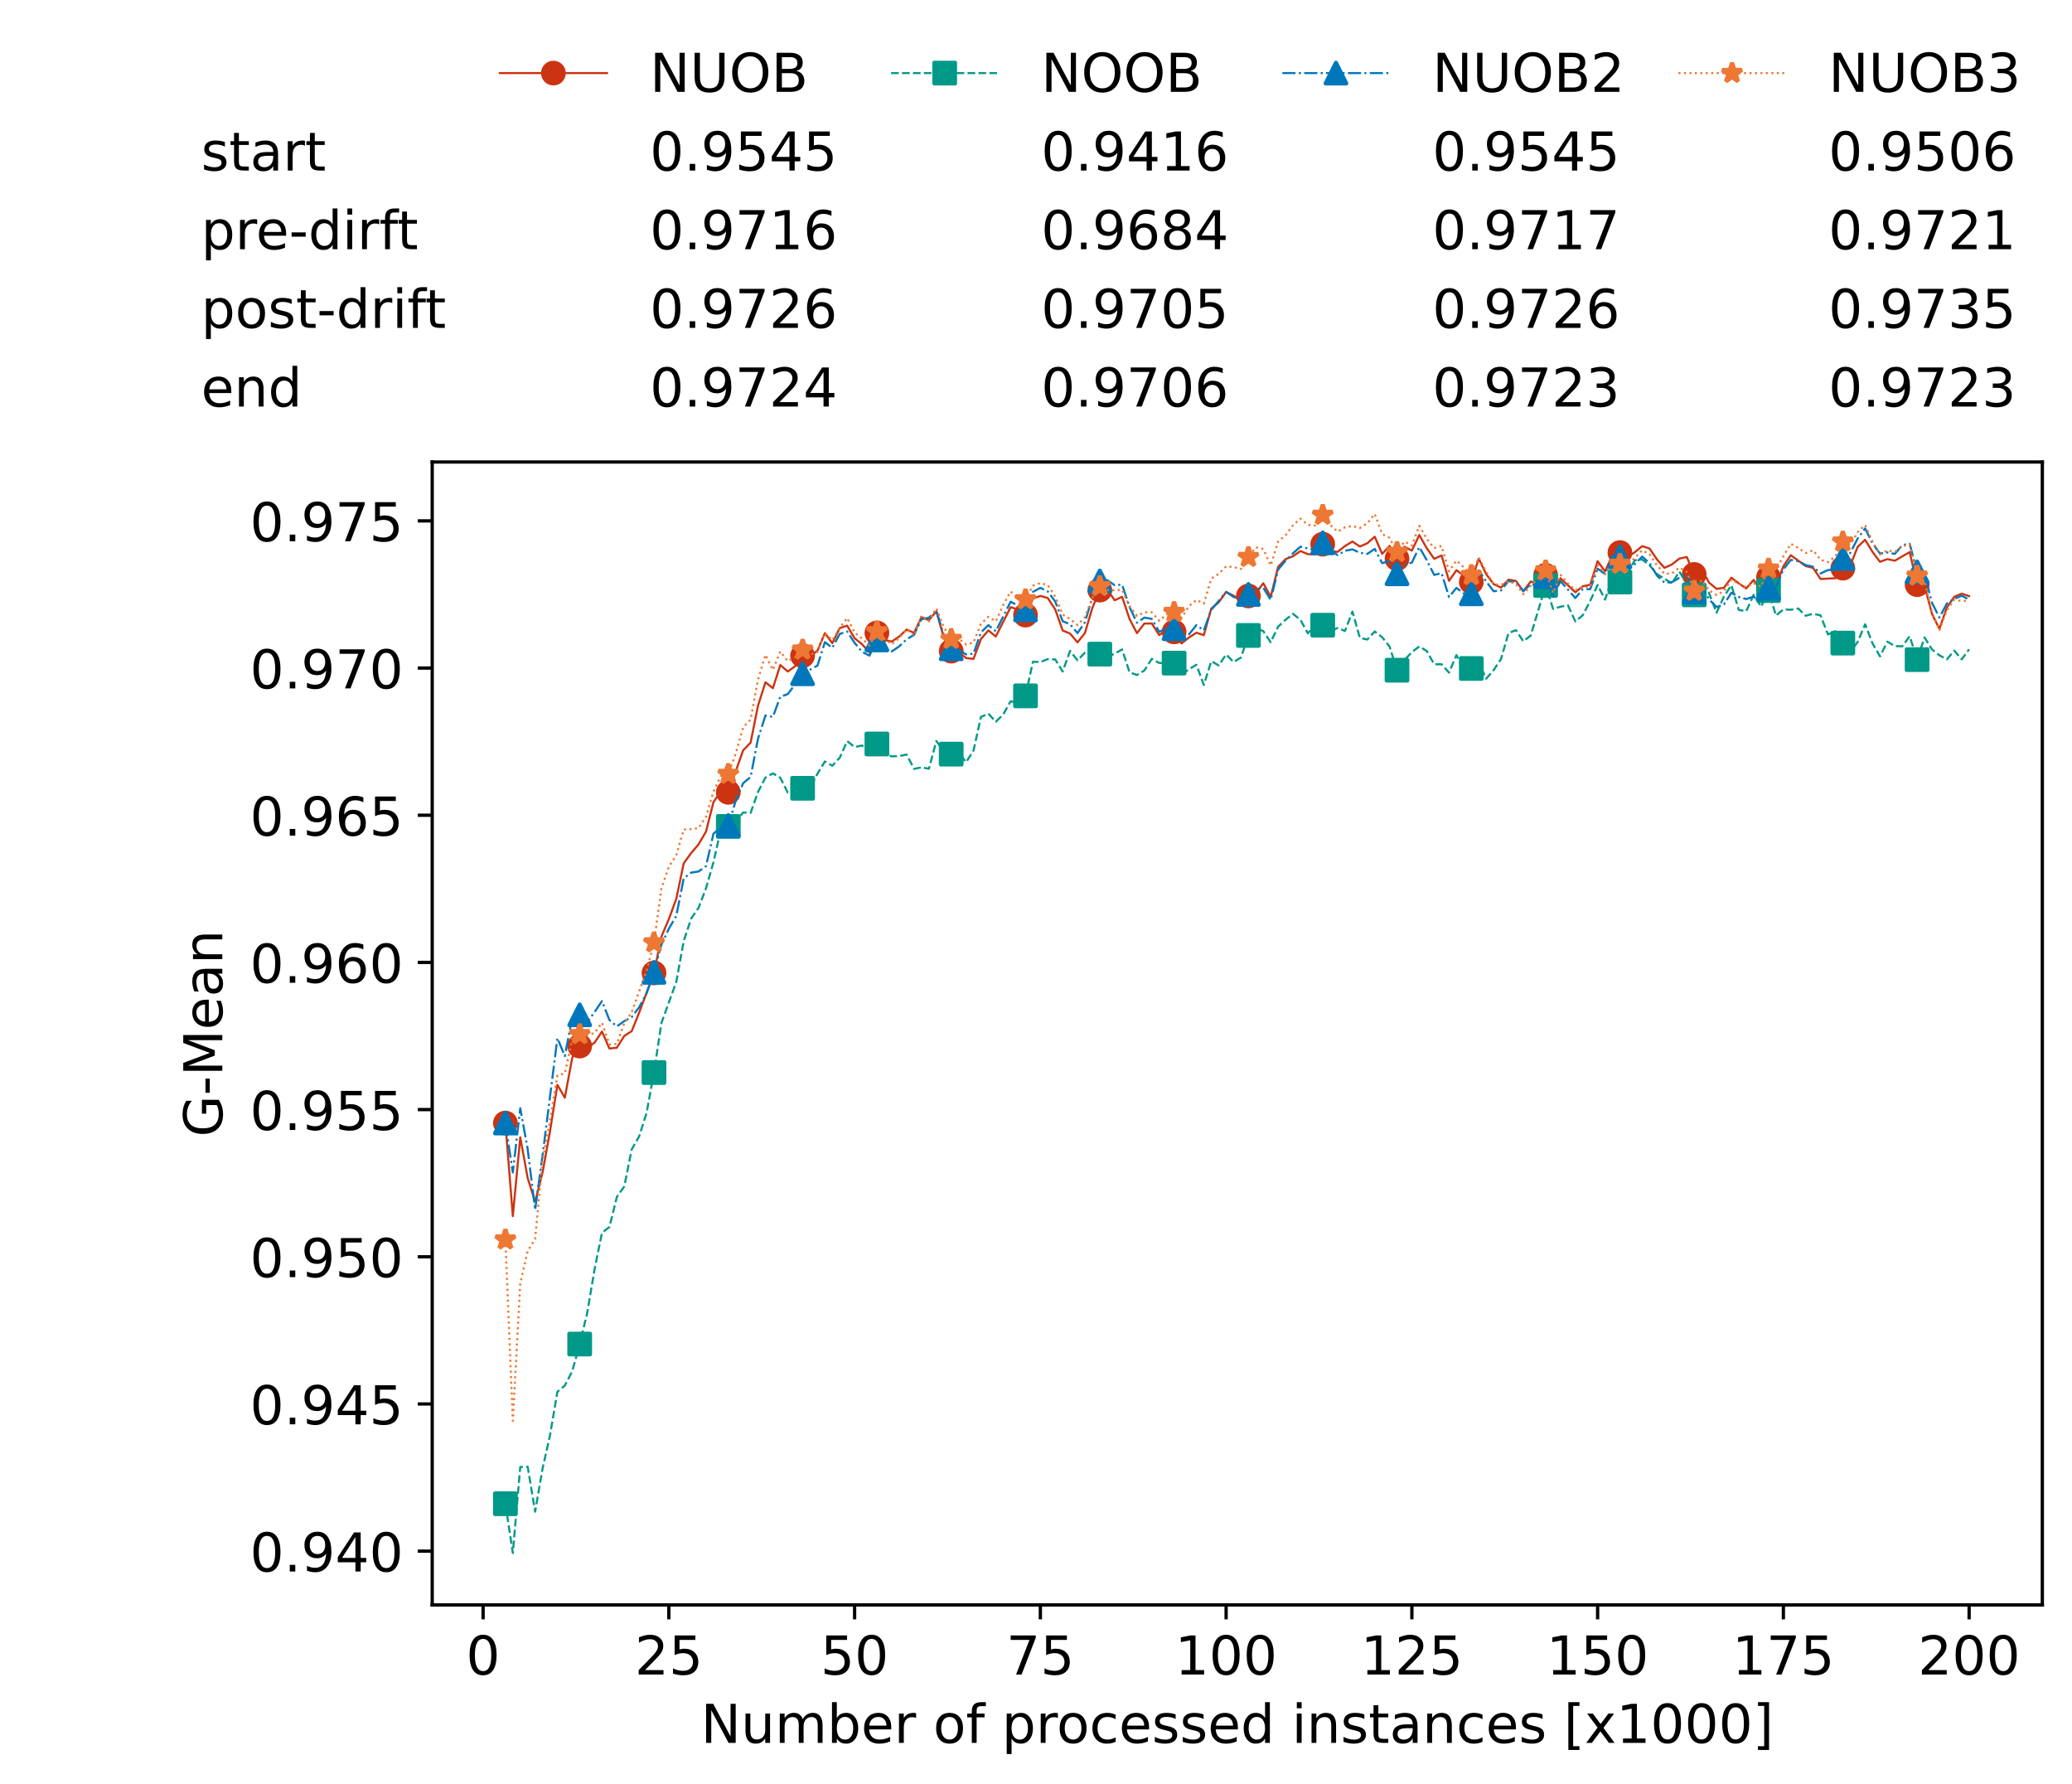 <?xml version="1.0" encoding="utf-8" standalone="no"?>
<!DOCTYPE svg PUBLIC "-//W3C//DTD SVG 1.1//EN"
  "http://www.w3.org/Graphics/SVG/1.1/DTD/svg11.dtd">
<!-- Created with matplotlib (https://matplotlib.org/) -->
<svg height="432.615pt" version="1.1" viewBox="0 0 502.65 432.615" width="502.65pt" xmlns="http://www.w3.org/2000/svg" xmlns:xlink="http://www.w3.org/1999/xlink">
 <defs>
  <style type="text/css">*{stroke-linecap:butt;stroke-linejoin:round;}</style>
 </defs>
 <g id="figure_1">
  <g id="patch_1">
   <path d="M 0 432.615 
L 502.65 432.615 
L 502.65 0 
L 0 0 
z
" style="fill:#ffffff;"/>
  </g>
  <g id="axes_1">
   <g id="patch_2">
    <path d="M 104.85 389.252 
L 495.45 389.252 
L 495.45 112.052 
L 104.85 112.052 
z
" style="fill:#ffffff;"/>
   </g>
   <g id="matplotlib.axis_1">
    <g id="xtick_1">
     <g id="line2d_1">
      <defs>
       <path d="M 0 0 
L 0 3.5 
" id="m7a66e477c0" style="stroke:#000000;stroke-width:0.8;"/>
      </defs>
      <g>
       <use style="stroke:#000000;stroke-width:0.8;" x="117.197" xlink:href="#m7a66e477c0" y="389.252"/>
      </g>
     </g>
     <g id="text_1">
      <!-- 0 -->
      <g transform="translate(113.061 406.13)scale(0.13 -0.13)">
       <defs>
        <path d="M 31.781 66.406 
Q 24.172 66.406 20.328 58.906 
Q 16.5 51.422 16.5 36.375 
Q 16.5 21.391 20.328 13.891 
Q 24.172 6.391 31.781 6.391 
Q 39.453 6.391 43.281 13.891 
Q 47.125 21.391 47.125 36.375 
Q 47.125 51.422 43.281 58.906 
Q 39.453 66.406 31.781 66.406 
z
M 31.781 74.219 
Q 44.047 74.219 50.516 64.516 
Q 56.984 54.828 56.984 36.375 
Q 56.984 17.969 50.516 8.266 
Q 44.047 -1.422 31.781 -1.422 
Q 19.531 -1.422 13.062 8.266 
Q 6.594 17.969 6.594 36.375 
Q 6.594 54.828 13.062 64.516 
Q 19.531 74.219 31.781 74.219 
z
" id="DejaVuSans-48"/>
       </defs>
       <use xlink:href="#DejaVuSans-48"/>
      </g>
     </g>
    </g>
    <g id="xtick_2">
     <g id="line2d_2">
      <g>
       <use style="stroke:#000000;stroke-width:0.8;" x="162.259" xlink:href="#m7a66e477c0" y="389.252"/>
      </g>
     </g>
     <g id="text_2">
      <!-- 25 -->
      <g transform="translate(153.988 406.13)scale(0.13 -0.13)">
       <defs>
        <path d="M 19.188 8.297 
L 53.609 8.297 
L 53.609 0 
L 7.328 0 
L 7.328 8.297 
Q 12.938 14.109 22.625 23.891 
Q 32.328 33.688 34.812 36.531 
Q 39.547 41.844 41.422 45.531 
Q 43.312 49.219 43.312 52.781 
Q 43.312 58.594 39.234 62.25 
Q 35.156 65.922 28.609 65.922 
Q 23.969 65.922 18.812 64.312 
Q 13.672 62.703 7.812 59.422 
L 7.812 69.391 
Q 13.766 71.781 18.938 73 
Q 24.125 74.219 28.422 74.219 
Q 39.75 74.219 46.484 68.547 
Q 53.219 62.891 53.219 53.422 
Q 53.219 48.922 51.531 44.891 
Q 49.859 40.875 45.406 35.406 
Q 44.188 33.984 37.641 27.219 
Q 31.109 20.453 19.188 8.297 
z
" id="DejaVuSans-50"/>
        <path d="M 10.797 72.906 
L 49.516 72.906 
L 49.516 64.594 
L 19.828 64.594 
L 19.828 46.734 
Q 21.969 47.469 24.109 47.828 
Q 26.266 48.188 28.422 48.188 
Q 40.625 48.188 47.75 41.5 
Q 54.891 34.812 54.891 23.391 
Q 54.891 11.625 47.562 5.094 
Q 40.234 -1.422 26.906 -1.422 
Q 22.312 -1.422 17.547 -0.641 
Q 12.797 0.141 7.719 1.703 
L 7.719 11.625 
Q 12.109 9.234 16.797 8.062 
Q 21.484 6.891 26.703 6.891 
Q 35.156 6.891 40.078 11.328 
Q 45.016 15.766 45.016 23.391 
Q 45.016 31 40.078 35.438 
Q 35.156 39.891 26.703 39.891 
Q 22.75 39.891 18.812 39.016 
Q 14.891 38.141 10.797 36.281 
z
" id="DejaVuSans-53"/>
       </defs>
       <use xlink:href="#DejaVuSans-50"/>
       <use x="63.623" xlink:href="#DejaVuSans-53"/>
      </g>
     </g>
    </g>
    <g id="xtick_3">
     <g id="line2d_3">
      <g>
       <use style="stroke:#000000;stroke-width:0.8;" x="207.322" xlink:href="#m7a66e477c0" y="389.252"/>
      </g>
     </g>
     <g id="text_3">
      <!-- 50 -->
      <g transform="translate(199.05 406.13)scale(0.13 -0.13)">
       <use xlink:href="#DejaVuSans-53"/>
       <use x="63.623" xlink:href="#DejaVuSans-48"/>
      </g>
     </g>
    </g>
    <g id="xtick_4">
     <g id="line2d_4">
      <g>
       <use style="stroke:#000000;stroke-width:0.8;" x="252.384" xlink:href="#m7a66e477c0" y="389.252"/>
      </g>
     </g>
     <g id="text_4">
      <!-- 75 -->
      <g transform="translate(244.113 406.13)scale(0.13 -0.13)">
       <defs>
        <path d="M 8.203 72.906 
L 55.078 72.906 
L 55.078 68.703 
L 28.609 0 
L 18.312 0 
L 43.219 64.594 
L 8.203 64.594 
z
" id="DejaVuSans-55"/>
       </defs>
       <use xlink:href="#DejaVuSans-55"/>
       <use x="63.623" xlink:href="#DejaVuSans-53"/>
      </g>
     </g>
    </g>
    <g id="xtick_5">
     <g id="line2d_5">
      <g>
       <use style="stroke:#000000;stroke-width:0.8;" x="297.446" xlink:href="#m7a66e477c0" y="389.252"/>
      </g>
     </g>
     <g id="text_5">
      <!-- 100 -->
      <g transform="translate(285.039 406.13)scale(0.13 -0.13)">
       <defs>
        <path d="M 12.406 8.297 
L 28.516 8.297 
L 28.516 63.922 
L 10.984 60.406 
L 10.984 69.391 
L 28.422 72.906 
L 38.281 72.906 
L 38.281 8.297 
L 54.391 8.297 
L 54.391 0 
L 12.406 0 
z
" id="DejaVuSans-49"/>
       </defs>
       <use xlink:href="#DejaVuSans-49"/>
       <use x="63.623" xlink:href="#DejaVuSans-48"/>
       <use x="127.246" xlink:href="#DejaVuSans-48"/>
      </g>
     </g>
    </g>
    <g id="xtick_6">
     <g id="line2d_6">
      <g>
       <use style="stroke:#000000;stroke-width:0.8;" x="342.509" xlink:href="#m7a66e477c0" y="389.252"/>
      </g>
     </g>
     <g id="text_6">
      <!-- 125 -->
      <g transform="translate(330.102 406.13)scale(0.13 -0.13)">
       <use xlink:href="#DejaVuSans-49"/>
       <use x="63.623" xlink:href="#DejaVuSans-50"/>
       <use x="127.246" xlink:href="#DejaVuSans-53"/>
      </g>
     </g>
    </g>
    <g id="xtick_7">
     <g id="line2d_7">
      <g>
       <use style="stroke:#000000;stroke-width:0.8;" x="387.571" xlink:href="#m7a66e477c0" y="389.252"/>
      </g>
     </g>
     <g id="text_7">
      <!-- 150 -->
      <g transform="translate(375.164 406.13)scale(0.13 -0.13)">
       <use xlink:href="#DejaVuSans-49"/>
       <use x="63.623" xlink:href="#DejaVuSans-53"/>
       <use x="127.246" xlink:href="#DejaVuSans-48"/>
      </g>
     </g>
    </g>
    <g id="xtick_8">
     <g id="line2d_8">
      <g>
       <use style="stroke:#000000;stroke-width:0.8;" x="432.633" xlink:href="#m7a66e477c0" y="389.252"/>
      </g>
     </g>
     <g id="text_8">
      <!-- 175 -->
      <g transform="translate(420.226 406.13)scale(0.13 -0.13)">
       <use xlink:href="#DejaVuSans-49"/>
       <use x="63.623" xlink:href="#DejaVuSans-55"/>
       <use x="127.246" xlink:href="#DejaVuSans-53"/>
      </g>
     </g>
    </g>
    <g id="xtick_9">
     <g id="line2d_9">
      <g>
       <use style="stroke:#000000;stroke-width:0.8;" x="477.695" xlink:href="#m7a66e477c0" y="389.252"/>
      </g>
     </g>
     <g id="text_9">
      <!-- 200 -->
      <g transform="translate(465.289 406.13)scale(0.13 -0.13)">
       <use xlink:href="#DejaVuSans-50"/>
       <use x="63.623" xlink:href="#DejaVuSans-48"/>
       <use x="127.246" xlink:href="#DejaVuSans-48"/>
      </g>
     </g>
    </g>
    <g id="text_10">
     <!-- Number of processed instances [x1000] -->
     <g transform="translate(170.025 422.711)scale(0.13 -0.13)">
      <defs>
       <path d="M 9.812 72.906 
L 23.094 72.906 
L 55.422 11.922 
L 55.422 72.906 
L 64.984 72.906 
L 64.984 0 
L 51.703 0 
L 19.391 60.984 
L 19.391 0 
L 9.812 0 
z
" id="DejaVuSans-78"/>
       <path d="M 8.5 21.578 
L 8.5 54.688 
L 17.484 54.688 
L 17.484 21.922 
Q 17.484 14.156 20.5 10.266 
Q 23.531 6.391 29.594 6.391 
Q 36.859 6.391 41.078 11.031 
Q 45.312 15.672 45.312 23.688 
L 45.312 54.688 
L 54.297 54.688 
L 54.297 0 
L 45.312 0 
L 45.312 8.406 
Q 42.047 3.422 37.719 1 
Q 33.406 -1.422 27.688 -1.422 
Q 18.266 -1.422 13.375 4.438 
Q 8.5 10.297 8.5 21.578 
z
M 31.109 56 
z
" id="DejaVuSans-117"/>
       <path d="M 52 44.188 
Q 55.375 50.25 60.062 53.125 
Q 64.75 56 71.094 56 
Q 79.641 56 84.281 50.016 
Q 88.922 44.047 88.922 33.016 
L 88.922 0 
L 79.891 0 
L 79.891 32.719 
Q 79.891 40.578 77.094 44.375 
Q 74.312 48.188 68.609 48.188 
Q 61.625 48.188 57.562 43.547 
Q 53.516 38.922 53.516 30.906 
L 53.516 0 
L 44.484 0 
L 44.484 32.719 
Q 44.484 40.625 41.703 44.406 
Q 38.922 48.188 33.109 48.188 
Q 26.219 48.188 22.156 43.531 
Q 18.109 38.875 18.109 30.906 
L 18.109 0 
L 9.078 0 
L 9.078 54.688 
L 18.109 54.688 
L 18.109 46.188 
Q 21.188 51.219 25.484 53.609 
Q 29.781 56 35.688 56 
Q 41.656 56 45.828 52.969 
Q 50 49.953 52 44.188 
z
" id="DejaVuSans-109"/>
       <path d="M 48.688 27.297 
Q 48.688 37.203 44.609 42.844 
Q 40.531 48.484 33.406 48.484 
Q 26.266 48.484 22.188 42.844 
Q 18.109 37.203 18.109 27.297 
Q 18.109 17.391 22.188 11.75 
Q 26.266 6.109 33.406 6.109 
Q 40.531 6.109 44.609 11.75 
Q 48.688 17.391 48.688 27.297 
z
M 18.109 46.391 
Q 20.953 51.266 25.266 53.625 
Q 29.594 56 35.594 56 
Q 45.562 56 51.781 48.094 
Q 58.016 40.188 58.016 27.297 
Q 58.016 14.406 51.781 6.484 
Q 45.562 -1.422 35.594 -1.422 
Q 29.594 -1.422 25.266 0.953 
Q 20.953 3.328 18.109 8.203 
L 18.109 0 
L 9.078 0 
L 9.078 75.984 
L 18.109 75.984 
z
" id="DejaVuSans-98"/>
       <path d="M 56.203 29.594 
L 56.203 25.203 
L 14.891 25.203 
Q 15.484 15.922 20.484 11.062 
Q 25.484 6.203 34.422 6.203 
Q 39.594 6.203 44.453 7.469 
Q 49.312 8.734 54.109 11.281 
L 54.109 2.781 
Q 49.266 0.734 44.188 -0.344 
Q 39.109 -1.422 33.891 -1.422 
Q 20.797 -1.422 13.156 6.188 
Q 5.516 13.812 5.516 26.812 
Q 5.516 40.234 12.766 48.109 
Q 20.016 56 32.328 56 
Q 43.359 56 49.781 48.891 
Q 56.203 41.797 56.203 29.594 
z
M 47.219 32.234 
Q 47.125 39.594 43.094 43.984 
Q 39.062 48.391 32.422 48.391 
Q 24.906 48.391 20.391 44.141 
Q 15.875 39.891 15.188 32.172 
z
" id="DejaVuSans-101"/>
       <path d="M 41.109 46.297 
Q 39.594 47.172 37.812 47.578 
Q 36.031 48 33.891 48 
Q 26.266 48 22.188 43.047 
Q 18.109 38.094 18.109 28.812 
L 18.109 0 
L 9.078 0 
L 9.078 54.688 
L 18.109 54.688 
L 18.109 46.188 
Q 20.953 51.172 25.484 53.578 
Q 30.031 56 36.531 56 
Q 37.453 56 38.578 55.875 
Q 39.703 55.766 41.062 55.516 
z
" id="DejaVuSans-114"/>
       <path id="DejaVuSans-32"/>
       <path d="M 30.609 48.391 
Q 23.391 48.391 19.188 42.75 
Q 14.984 37.109 14.984 27.297 
Q 14.984 17.484 19.156 11.844 
Q 23.344 6.203 30.609 6.203 
Q 37.797 6.203 41.984 11.859 
Q 46.188 17.531 46.188 27.297 
Q 46.188 37.016 41.984 42.703 
Q 37.797 48.391 30.609 48.391 
z
M 30.609 56 
Q 42.328 56 49.016 48.375 
Q 55.719 40.766 55.719 27.297 
Q 55.719 13.875 49.016 6.219 
Q 42.328 -1.422 30.609 -1.422 
Q 18.844 -1.422 12.172 6.219 
Q 5.516 13.875 5.516 27.297 
Q 5.516 40.766 12.172 48.375 
Q 18.844 56 30.609 56 
z
" id="DejaVuSans-111"/>
       <path d="M 37.109 75.984 
L 37.109 68.5 
L 28.516 68.5 
Q 23.688 68.5 21.797 66.547 
Q 19.922 64.594 19.922 59.516 
L 19.922 54.688 
L 34.719 54.688 
L 34.719 47.703 
L 19.922 47.703 
L 19.922 0 
L 10.891 0 
L 10.891 47.703 
L 2.297 47.703 
L 2.297 54.688 
L 10.891 54.688 
L 10.891 58.5 
Q 10.891 67.625 15.141 71.797 
Q 19.391 75.984 28.609 75.984 
z
" id="DejaVuSans-102"/>
       <path d="M 18.109 8.203 
L 18.109 -20.797 
L 9.078 -20.797 
L 9.078 54.688 
L 18.109 54.688 
L 18.109 46.391 
Q 20.953 51.266 25.266 53.625 
Q 29.594 56 35.594 56 
Q 45.562 56 51.781 48.094 
Q 58.016 40.188 58.016 27.297 
Q 58.016 14.406 51.781 6.484 
Q 45.562 -1.422 35.594 -1.422 
Q 29.594 -1.422 25.266 0.953 
Q 20.953 3.328 18.109 8.203 
z
M 48.688 27.297 
Q 48.688 37.203 44.609 42.844 
Q 40.531 48.484 33.406 48.484 
Q 26.266 48.484 22.188 42.844 
Q 18.109 37.203 18.109 27.297 
Q 18.109 17.391 22.188 11.75 
Q 26.266 6.109 33.406 6.109 
Q 40.531 6.109 44.609 11.75 
Q 48.688 17.391 48.688 27.297 
z
" id="DejaVuSans-112"/>
       <path d="M 48.781 52.594 
L 48.781 44.188 
Q 44.969 46.297 41.141 47.344 
Q 37.312 48.391 33.406 48.391 
Q 24.656 48.391 19.812 42.844 
Q 14.984 37.312 14.984 27.297 
Q 14.984 17.281 19.812 11.734 
Q 24.656 6.203 33.406 6.203 
Q 37.312 6.203 41.141 7.25 
Q 44.969 8.297 48.781 10.406 
L 48.781 2.094 
Q 45.016 0.344 40.984 -0.531 
Q 36.969 -1.422 32.422 -1.422 
Q 20.062 -1.422 12.781 6.344 
Q 5.516 14.109 5.516 27.297 
Q 5.516 40.672 12.859 48.328 
Q 20.219 56 33.016 56 
Q 37.156 56 41.109 55.141 
Q 45.062 54.297 48.781 52.594 
z
" id="DejaVuSans-99"/>
       <path d="M 44.281 53.078 
L 44.281 44.578 
Q 40.484 46.531 36.375 47.5 
Q 32.281 48.484 27.875 48.484 
Q 21.188 48.484 17.844 46.438 
Q 14.5 44.391 14.5 40.281 
Q 14.5 37.156 16.891 35.375 
Q 19.281 33.594 26.516 31.984 
L 29.594 31.297 
Q 39.156 29.25 43.188 25.516 
Q 47.219 21.781 47.219 15.094 
Q 47.219 7.469 41.188 3.016 
Q 35.156 -1.422 24.609 -1.422 
Q 20.219 -1.422 15.453 -0.562 
Q 10.688 0.297 5.422 2 
L 5.422 11.281 
Q 10.406 8.688 15.234 7.391 
Q 20.062 6.109 24.812 6.109 
Q 31.156 6.109 34.562 8.281 
Q 37.984 10.453 37.984 14.406 
Q 37.984 18.062 35.516 20.016 
Q 33.062 21.969 24.703 23.781 
L 21.578 24.516 
Q 13.234 26.266 9.516 29.906 
Q 5.812 33.547 5.812 39.891 
Q 5.812 47.609 11.281 51.797 
Q 16.75 56 26.812 56 
Q 31.781 56 36.172 55.266 
Q 40.578 54.547 44.281 53.078 
z
" id="DejaVuSans-115"/>
       <path d="M 45.406 46.391 
L 45.406 75.984 
L 54.391 75.984 
L 54.391 0 
L 45.406 0 
L 45.406 8.203 
Q 42.578 3.328 38.25 0.953 
Q 33.938 -1.422 27.875 -1.422 
Q 17.969 -1.422 11.734 6.484 
Q 5.516 14.406 5.516 27.297 
Q 5.516 40.188 11.734 48.094 
Q 17.969 56 27.875 56 
Q 33.938 56 38.25 53.625 
Q 42.578 51.266 45.406 46.391 
z
M 14.797 27.297 
Q 14.797 17.391 18.875 11.75 
Q 22.953 6.109 30.078 6.109 
Q 37.203 6.109 41.297 11.75 
Q 45.406 17.391 45.406 27.297 
Q 45.406 37.203 41.297 42.844 
Q 37.203 48.484 30.078 48.484 
Q 22.953 48.484 18.875 42.844 
Q 14.797 37.203 14.797 27.297 
z
" id="DejaVuSans-100"/>
       <path d="M 9.422 54.688 
L 18.406 54.688 
L 18.406 0 
L 9.422 0 
z
M 9.422 75.984 
L 18.406 75.984 
L 18.406 64.594 
L 9.422 64.594 
z
" id="DejaVuSans-105"/>
       <path d="M 54.891 33.016 
L 54.891 0 
L 45.906 0 
L 45.906 32.719 
Q 45.906 40.484 42.875 44.328 
Q 39.844 48.188 33.797 48.188 
Q 26.516 48.188 22.312 43.547 
Q 18.109 38.922 18.109 30.906 
L 18.109 0 
L 9.078 0 
L 9.078 54.688 
L 18.109 54.688 
L 18.109 46.188 
Q 21.344 51.125 25.703 53.562 
Q 30.078 56 35.797 56 
Q 45.219 56 50.047 50.172 
Q 54.891 44.344 54.891 33.016 
z
" id="DejaVuSans-110"/>
       <path d="M 18.312 70.219 
L 18.312 54.688 
L 36.812 54.688 
L 36.812 47.703 
L 18.312 47.703 
L 18.312 18.016 
Q 18.312 11.328 20.141 9.422 
Q 21.969 7.516 27.594 7.516 
L 36.812 7.516 
L 36.812 0 
L 27.594 0 
Q 17.188 0 13.234 3.875 
Q 9.281 7.766 9.281 18.016 
L 9.281 47.703 
L 2.688 47.703 
L 2.688 54.688 
L 9.281 54.688 
L 9.281 70.219 
z
" id="DejaVuSans-116"/>
       <path d="M 34.281 27.484 
Q 23.391 27.484 19.188 25 
Q 14.984 22.516 14.984 16.5 
Q 14.984 11.719 18.141 8.906 
Q 21.297 6.109 26.703 6.109 
Q 34.188 6.109 38.703 11.406 
Q 43.219 16.703 43.219 25.484 
L 43.219 27.484 
z
M 52.203 31.203 
L 52.203 0 
L 43.219 0 
L 43.219 8.297 
Q 40.141 3.328 35.547 0.953 
Q 30.953 -1.422 24.312 -1.422 
Q 15.922 -1.422 10.953 3.297 
Q 6 8.016 6 15.922 
Q 6 25.141 12.172 29.828 
Q 18.359 34.516 30.609 34.516 
L 43.219 34.516 
L 43.219 35.406 
Q 43.219 41.609 39.141 45 
Q 35.062 48.391 27.688 48.391 
Q 23 48.391 18.547 47.266 
Q 14.109 46.141 10.016 43.891 
L 10.016 52.203 
Q 14.938 54.109 19.578 55.047 
Q 24.219 56 28.609 56 
Q 40.484 56 46.344 49.844 
Q 52.203 43.703 52.203 31.203 
z
" id="DejaVuSans-97"/>
       <path d="M 8.594 75.984 
L 29.297 75.984 
L 29.297 69 
L 17.578 69 
L 17.578 -6.203 
L 29.297 -6.203 
L 29.297 -13.188 
L 8.594 -13.188 
z
" id="DejaVuSans-91"/>
       <path d="M 54.891 54.688 
L 35.109 28.078 
L 55.906 0 
L 45.312 0 
L 29.391 21.484 
L 13.484 0 
L 2.875 0 
L 24.125 28.609 
L 4.688 54.688 
L 15.281 54.688 
L 29.781 35.203 
L 44.281 54.688 
z
" id="DejaVuSans-120"/>
       <path d="M 30.422 75.984 
L 30.422 -13.188 
L 9.719 -13.188 
L 9.719 -6.203 
L 21.391 -6.203 
L 21.391 69 
L 9.719 69 
L 9.719 75.984 
z
" id="DejaVuSans-93"/>
      </defs>
      <use xlink:href="#DejaVuSans-78"/>
      <use x="74.805" xlink:href="#DejaVuSans-117"/>
      <use x="138.184" xlink:href="#DejaVuSans-109"/>
      <use x="235.596" xlink:href="#DejaVuSans-98"/>
      <use x="299.072" xlink:href="#DejaVuSans-101"/>
      <use x="360.596" xlink:href="#DejaVuSans-114"/>
      <use x="401.709" xlink:href="#DejaVuSans-32"/>
      <use x="433.496" xlink:href="#DejaVuSans-111"/>
      <use x="494.678" xlink:href="#DejaVuSans-102"/>
      <use x="529.883" xlink:href="#DejaVuSans-32"/>
      <use x="561.67" xlink:href="#DejaVuSans-112"/>
      <use x="625.146" xlink:href="#DejaVuSans-114"/>
      <use x="664.01" xlink:href="#DejaVuSans-111"/>
      <use x="725.191" xlink:href="#DejaVuSans-99"/>
      <use x="780.172" xlink:href="#DejaVuSans-101"/>
      <use x="841.695" xlink:href="#DejaVuSans-115"/>
      <use x="893.795" xlink:href="#DejaVuSans-115"/>
      <use x="945.895" xlink:href="#DejaVuSans-101"/>
      <use x="1007.418" xlink:href="#DejaVuSans-100"/>
      <use x="1070.895" xlink:href="#DejaVuSans-32"/>
      <use x="1102.682" xlink:href="#DejaVuSans-105"/>
      <use x="1130.465" xlink:href="#DejaVuSans-110"/>
      <use x="1193.844" xlink:href="#DejaVuSans-115"/>
      <use x="1245.943" xlink:href="#DejaVuSans-116"/>
      <use x="1285.152" xlink:href="#DejaVuSans-97"/>
      <use x="1346.432" xlink:href="#DejaVuSans-110"/>
      <use x="1409.811" xlink:href="#DejaVuSans-99"/>
      <use x="1464.791" xlink:href="#DejaVuSans-101"/>
      <use x="1526.314" xlink:href="#DejaVuSans-115"/>
      <use x="1578.414" xlink:href="#DejaVuSans-32"/>
      <use x="1610.201" xlink:href="#DejaVuSans-91"/>
      <use x="1649.215" xlink:href="#DejaVuSans-120"/>
      <use x="1708.395" xlink:href="#DejaVuSans-49"/>
      <use x="1772.018" xlink:href="#DejaVuSans-48"/>
      <use x="1835.641" xlink:href="#DejaVuSans-48"/>
      <use x="1899.264" xlink:href="#DejaVuSans-48"/>
      <use x="1962.887" xlink:href="#DejaVuSans-93"/>
     </g>
    </g>
   </g>
   <g id="matplotlib.axis_2">
    <g id="ytick_1">
     <g id="line2d_10">
      <defs>
       <path d="M 0 0 
L -3.5 0 
" id="m4fd6d6e302" style="stroke:#000000;stroke-width:0.8;"/>
      </defs>
      <g>
       <use style="stroke:#000000;stroke-width:0.8;" x="104.85" xlink:href="#m4fd6d6e302" y="376.204"/>
      </g>
     </g>
     <g id="text_11">
      <!-- 0.940 -->
      <g transform="translate(60.633 381.143)scale(0.13 -0.13)">
       <defs>
        <path d="M 10.688 12.406 
L 21 12.406 
L 21 0 
L 10.688 0 
z
" id="DejaVuSans-46"/>
        <path d="M 10.984 1.516 
L 10.984 10.5 
Q 14.703 8.734 18.5 7.812 
Q 22.312 6.891 25.984 6.891 
Q 35.75 6.891 40.891 13.453 
Q 46.047 20.016 46.781 33.406 
Q 43.953 29.203 39.594 26.953 
Q 35.25 24.703 29.984 24.703 
Q 19.047 24.703 12.672 31.312 
Q 6.297 37.938 6.297 49.422 
Q 6.297 60.641 12.938 67.422 
Q 19.578 74.219 30.609 74.219 
Q 43.266 74.219 49.922 64.516 
Q 56.594 54.828 56.594 36.375 
Q 56.594 19.141 48.406 8.859 
Q 40.234 -1.422 26.422 -1.422 
Q 22.703 -1.422 18.891 -0.688 
Q 15.094 0.047 10.984 1.516 
z
M 30.609 32.422 
Q 37.25 32.422 41.125 36.953 
Q 45.016 41.5 45.016 49.422 
Q 45.016 57.281 41.125 61.844 
Q 37.25 66.406 30.609 66.406 
Q 23.969 66.406 20.094 61.844 
Q 16.219 57.281 16.219 49.422 
Q 16.219 41.5 20.094 36.953 
Q 23.969 32.422 30.609 32.422 
z
" id="DejaVuSans-57"/>
        <path d="M 37.797 64.312 
L 12.891 25.391 
L 37.797 25.391 
z
M 35.203 72.906 
L 47.609 72.906 
L 47.609 25.391 
L 58.016 25.391 
L 58.016 17.188 
L 47.609 17.188 
L 47.609 0 
L 37.797 0 
L 37.797 17.188 
L 4.891 17.188 
L 4.891 26.703 
z
" id="DejaVuSans-52"/>
       </defs>
       <use xlink:href="#DejaVuSans-48"/>
       <use x="63.623" xlink:href="#DejaVuSans-46"/>
       <use x="95.41" xlink:href="#DejaVuSans-57"/>
       <use x="159.033" xlink:href="#DejaVuSans-52"/>
       <use x="222.656" xlink:href="#DejaVuSans-48"/>
      </g>
     </g>
    </g>
    <g id="ytick_2">
     <g id="line2d_11">
      <g>
       <use style="stroke:#000000;stroke-width:0.8;" x="104.85" xlink:href="#m4fd6d6e302" y="340.508"/>
      </g>
     </g>
     <g id="text_12">
      <!-- 0.945 -->
      <g transform="translate(60.633 345.447)scale(0.13 -0.13)">
       <use xlink:href="#DejaVuSans-48"/>
       <use x="63.623" xlink:href="#DejaVuSans-46"/>
       <use x="95.41" xlink:href="#DejaVuSans-57"/>
       <use x="159.033" xlink:href="#DejaVuSans-52"/>
       <use x="222.656" xlink:href="#DejaVuSans-53"/>
      </g>
     </g>
    </g>
    <g id="ytick_3">
     <g id="line2d_12">
      <g>
       <use style="stroke:#000000;stroke-width:0.8;" x="104.85" xlink:href="#m4fd6d6e302" y="304.812"/>
      </g>
     </g>
     <g id="text_13">
      <!-- 0.950 -->
      <g transform="translate(60.633 309.751)scale(0.13 -0.13)">
       <use xlink:href="#DejaVuSans-48"/>
       <use x="63.623" xlink:href="#DejaVuSans-46"/>
       <use x="95.41" xlink:href="#DejaVuSans-57"/>
       <use x="159.033" xlink:href="#DejaVuSans-53"/>
       <use x="222.656" xlink:href="#DejaVuSans-48"/>
      </g>
     </g>
    </g>
    <g id="ytick_4">
     <g id="line2d_13">
      <g>
       <use style="stroke:#000000;stroke-width:0.8;" x="104.85" xlink:href="#m4fd6d6e302" y="269.116"/>
      </g>
     </g>
     <g id="text_14">
      <!-- 0.955 -->
      <g transform="translate(60.633 274.055)scale(0.13 -0.13)">
       <use xlink:href="#DejaVuSans-48"/>
       <use x="63.623" xlink:href="#DejaVuSans-46"/>
       <use x="95.41" xlink:href="#DejaVuSans-57"/>
       <use x="159.033" xlink:href="#DejaVuSans-53"/>
       <use x="222.656" xlink:href="#DejaVuSans-53"/>
      </g>
     </g>
    </g>
    <g id="ytick_5">
     <g id="line2d_14">
      <g>
       <use style="stroke:#000000;stroke-width:0.8;" x="104.85" xlink:href="#m4fd6d6e302" y="233.42"/>
      </g>
     </g>
     <g id="text_15">
      <!-- 0.960 -->
      <g transform="translate(60.633 238.358)scale(0.13 -0.13)">
       <defs>
        <path d="M 33.016 40.375 
Q 26.375 40.375 22.484 35.828 
Q 18.609 31.297 18.609 23.391 
Q 18.609 15.531 22.484 10.953 
Q 26.375 6.391 33.016 6.391 
Q 39.656 6.391 43.531 10.953 
Q 47.406 15.531 47.406 23.391 
Q 47.406 31.297 43.531 35.828 
Q 39.656 40.375 33.016 40.375 
z
M 52.594 71.297 
L 52.594 62.312 
Q 48.875 64.062 45.094 64.984 
Q 41.312 65.922 37.594 65.922 
Q 27.828 65.922 22.672 59.328 
Q 17.531 52.734 16.797 39.406 
Q 19.672 43.656 24.016 45.922 
Q 28.375 48.188 33.594 48.188 
Q 44.578 48.188 50.953 41.516 
Q 57.328 34.859 57.328 23.391 
Q 57.328 12.156 50.688 5.359 
Q 44.047 -1.422 33.016 -1.422 
Q 20.359 -1.422 13.672 8.266 
Q 6.984 17.969 6.984 36.375 
Q 6.984 53.656 15.188 63.938 
Q 23.391 74.219 37.203 74.219 
Q 40.922 74.219 44.703 73.484 
Q 48.484 72.75 52.594 71.297 
z
" id="DejaVuSans-54"/>
       </defs>
       <use xlink:href="#DejaVuSans-48"/>
       <use x="63.623" xlink:href="#DejaVuSans-46"/>
       <use x="95.41" xlink:href="#DejaVuSans-57"/>
       <use x="159.033" xlink:href="#DejaVuSans-54"/>
       <use x="222.656" xlink:href="#DejaVuSans-48"/>
      </g>
     </g>
    </g>
    <g id="ytick_6">
     <g id="line2d_15">
      <g>
       <use style="stroke:#000000;stroke-width:0.8;" x="104.85" xlink:href="#m4fd6d6e302" y="197.724"/>
      </g>
     </g>
     <g id="text_16">
      <!-- 0.965 -->
      <g transform="translate(60.633 202.662)scale(0.13 -0.13)">
       <use xlink:href="#DejaVuSans-48"/>
       <use x="63.623" xlink:href="#DejaVuSans-46"/>
       <use x="95.41" xlink:href="#DejaVuSans-57"/>
       <use x="159.033" xlink:href="#DejaVuSans-54"/>
       <use x="222.656" xlink:href="#DejaVuSans-53"/>
      </g>
     </g>
    </g>
    <g id="ytick_7">
     <g id="line2d_16">
      <g>
       <use style="stroke:#000000;stroke-width:0.8;" x="104.85" xlink:href="#m4fd6d6e302" y="162.027"/>
      </g>
     </g>
     <g id="text_17">
      <!-- 0.970 -->
      <g transform="translate(60.633 166.966)scale(0.13 -0.13)">
       <use xlink:href="#DejaVuSans-48"/>
       <use x="63.623" xlink:href="#DejaVuSans-46"/>
       <use x="95.41" xlink:href="#DejaVuSans-57"/>
       <use x="159.033" xlink:href="#DejaVuSans-55"/>
       <use x="222.656" xlink:href="#DejaVuSans-48"/>
      </g>
     </g>
    </g>
    <g id="ytick_8">
     <g id="line2d_17">
      <g>
       <use style="stroke:#000000;stroke-width:0.8;" x="104.85" xlink:href="#m4fd6d6e302" y="126.331"/>
      </g>
     </g>
     <g id="text_18">
      <!-- 0.975 -->
      <g transform="translate(60.633 131.27)scale(0.13 -0.13)">
       <use xlink:href="#DejaVuSans-48"/>
       <use x="63.623" xlink:href="#DejaVuSans-46"/>
       <use x="95.41" xlink:href="#DejaVuSans-57"/>
       <use x="159.033" xlink:href="#DejaVuSans-55"/>
       <use x="222.656" xlink:href="#DejaVuSans-53"/>
      </g>
     </g>
    </g>
    <g id="text_19">
     <!-- G-Mean -->
     <g transform="translate(53.93 275.744)rotate(-90)scale(0.13 -0.13)">
      <defs>
       <path d="M 59.516 10.406 
L 59.516 29.984 
L 43.406 29.984 
L 43.406 38.094 
L 69.281 38.094 
L 69.281 6.781 
Q 63.578 2.734 56.688 0.656 
Q 49.812 -1.422 42 -1.422 
Q 24.906 -1.422 15.25 8.562 
Q 5.609 18.562 5.609 36.375 
Q 5.609 54.25 15.25 64.234 
Q 24.906 74.219 42 74.219 
Q 49.125 74.219 55.547 72.453 
Q 61.969 70.703 67.391 67.281 
L 67.391 56.781 
Q 61.922 61.422 55.766 63.766 
Q 49.609 66.109 42.828 66.109 
Q 29.438 66.109 22.719 58.641 
Q 16.016 51.172 16.016 36.375 
Q 16.016 21.625 22.719 14.156 
Q 29.438 6.688 42.828 6.688 
Q 48.047 6.688 52.141 7.594 
Q 56.25 8.5 59.516 10.406 
z
" id="DejaVuSans-71"/>
       <path d="M 4.891 31.391 
L 31.203 31.391 
L 31.203 23.391 
L 4.891 23.391 
z
" id="DejaVuSans-45"/>
       <path d="M 9.812 72.906 
L 24.516 72.906 
L 43.109 23.297 
L 61.812 72.906 
L 76.516 72.906 
L 76.516 0 
L 66.891 0 
L 66.891 64.016 
L 48.094 14.016 
L 38.188 14.016 
L 19.391 64.016 
L 19.391 0 
L 9.812 0 
z
" id="DejaVuSans-77"/>
      </defs>
      <use xlink:href="#DejaVuSans-71"/>
      <use x="77.49" xlink:href="#DejaVuSans-45"/>
      <use x="113.574" xlink:href="#DejaVuSans-77"/>
      <use x="199.854" xlink:href="#DejaVuSans-101"/>
      <use x="261.377" xlink:href="#DejaVuSans-97"/>
      <use x="322.656" xlink:href="#DejaVuSans-110"/>
     </g>
    </g>
   </g>
   <g id="line2d_18"/>
   <g id="line2d_19"/>
   <g id="line2d_20"/>
   <g id="line2d_21"/>
   <g id="line2d_22"/>
   <g id="line2d_23">
    <path clip-path="url(#p16f90b6450)" d="M 122.605 272.376 
L 124.407 294.951 
L 126.21 275.833 
L 128.012 285.736 
L 129.815 291.452 
L 131.617 284.412 
L 133.419 274.417 
L 135.222 263.122 
L 137.024 266.226 
L 138.827 256.504 
L 140.629 253.704 
L 142.432 254.169 
L 144.234 252.866 
L 146.037 250.186 
L 147.839 254.303 
L 149.642 254.117 
L 151.444 251.253 
L 153.247 250.089 
L 155.049 245.611 
L 158.654 235.973 
L 160.457 227.138 
L 162.259 222.907 
L 164.062 218.009 
L 165.864 209.377 
L 167.667 206.894 
L 169.469 204.786 
L 171.272 201.685 
L 173.074 194.563 
L 174.877 191.895 
L 176.679 192.168 
L 180.284 181.967 
L 182.087 180.121 
L 183.889 171.129 
L 185.692 165.476 
L 187.494 166.912 
L 189.297 161.289 
L 191.099 162.862 
L 192.902 161.573 
L 194.704 159.033 
L 196.507 159.149 
L 198.309 157.815 
L 200.112 153.558 
L 201.914 155.998 
L 203.717 152.326 
L 205.519 151.74 
L 207.322 154.803 
L 209.124 156.234 
L 210.927 158.286 
L 212.729 153.515 
L 214.532 155.215 
L 216.334 155.6 
L 218.137 154.379 
L 219.939 152.697 
L 221.742 153.478 
L 223.544 149.678 
L 225.347 150.389 
L 227.149 148.275 
L 228.952 154.598 
L 230.754 157.922 
L 232.557 158.137 
L 234.359 159.597 
L 236.162 159.809 
L 237.964 155.003 
L 239.767 152.893 
L 241.569 154.373 
L 245.174 147.251 
L 246.976 147.842 
L 248.779 149.179 
L 250.581 145.17 
L 252.384 144.536 
L 254.186 145.043 
L 255.989 147.81 
L 257.791 152.919 
L 259.594 153.663 
L 261.396 155.796 
L 263.199 153.51 
L 265.001 147.426 
L 266.804 143.118 
L 268.606 142.96 
L 270.409 145.592 
L 272.211 144.748 
L 274.014 150.107 
L 275.816 153.565 
L 277.619 151.231 
L 279.421 151.22 
L 281.224 154.031 
L 283.026 152.78 
L 284.829 153.243 
L 286.631 156.059 
L 288.434 154.616 
L 290.236 153.461 
L 292.039 154.042 
L 293.841 147.598 
L 295.644 146.092 
L 297.446 143.582 
L 299.249 144.478 
L 301.051 145.64 
L 302.854 144.54 
L 304.656 143.917 
L 306.459 141.446 
L 308.261 144.733 
L 310.064 137.472 
L 311.866 135.615 
L 313.669 134.908 
L 315.471 133.646 
L 317.274 134.4 
L 319.076 134.494 
L 320.879 131.984 
L 322.681 133.614 
L 324.484 133.85 
L 326.286 132.43 
L 328.089 131.34 
L 329.891 132.551 
L 331.694 131.76 
L 333.496 130.165 
L 335.299 134.335 
L 337.101 132.406 
L 338.904 135.514 
L 340.706 132.6 
L 342.509 133.532 
L 344.311 129.763 
L 346.114 132.952 
L 347.916 135.525 
L 349.719 134.727 
L 351.521 140.87 
L 353.324 138.294 
L 355.126 139.609 
L 356.928 141.14 
L 358.731 135.493 
L 360.533 139.252 
L 362.336 141.654 
L 364.138 142.519 
L 365.941 140.583 
L 367.743 140.891 
L 369.546 143.399 
L 371.348 141.03 
L 373.151 141.698 
L 374.953 139.528 
L 376.756 143.895 
L 378.558 140.257 
L 382.163 143.639 
L 383.966 142.186 
L 385.768 141.832 
L 387.571 136.115 
L 389.373 138.57 
L 391.176 134.589 
L 392.978 134.017 
L 394.781 135.14 
L 396.583 133.936 
L 398.386 132.455 
L 400.188 133.051 
L 401.991 135.715 
L 403.793 137.721 
L 405.596 136.896 
L 407.398 135.479 
L 409.201 135.092 
L 411.003 139.323 
L 412.806 138.104 
L 414.608 141.298 
L 416.411 142.82 
L 418.213 142.56 
L 420.016 140.111 
L 421.818 141.497 
L 423.621 142.708 
L 425.423 140.644 
L 427.226 143.284 
L 429.028 140.016 
L 430.831 142.066 
L 432.633 137.33 
L 434.436 134.656 
L 438.041 137.292 
L 439.843 137.725 
L 441.646 140.423 
L 445.251 140.241 
L 447.053 137.795 
L 448.856 137.135 
L 450.658 132.636 
L 452.461 130.911 
L 454.263 133.867 
L 456.066 136.256 
L 457.868 135.605 
L 459.671 135.987 
L 463.276 133.893 
L 465.078 141.799 
L 466.881 142.026 
L 468.683 148.902 
L 470.485 152.512 
L 472.288 147.344 
L 474.09 144.74 
L 475.893 143.979 
L 477.695 144.586 
L 477.695 144.586 
" style="fill:none;stroke:#cc3311;stroke-linecap:square;stroke-width:0.5;"/>
    <defs>
     <path d="M 0 2.5 
C 0.663 2.5 1.299 2.237 1.768 1.768 
C 2.237 1.299 2.5 0.663 2.5 0 
C 2.5 -0.663 2.237 -1.299 1.768 -1.768 
C 1.299 -2.237 0.663 -2.5 0 -2.5 
C -0.663 -2.5 -1.299 -2.237 -1.768 -1.768 
C -2.237 -1.299 -2.5 -0.663 -2.5 0 
C -2.5 0.663 -2.237 1.299 -1.768 1.768 
C -1.299 2.237 -0.663 2.5 0 2.5 
z
" id="mb2ed7ad3e6" style="stroke:#cc3311;"/>
    </defs>
    <g clip-path="url(#p16f90b6450)">
     <use style="fill:#cc3311;stroke:#cc3311;" x="122.605" xlink:href="#mb2ed7ad3e6" y="272.376"/>
     <use style="fill:#cc3311;stroke:#cc3311;" x="140.629" xlink:href="#mb2ed7ad3e6" y="253.704"/>
     <use style="fill:#cc3311;stroke:#cc3311;" x="158.654" xlink:href="#mb2ed7ad3e6" y="235.973"/>
     <use style="fill:#cc3311;stroke:#cc3311;" x="176.679" xlink:href="#mb2ed7ad3e6" y="192.168"/>
     <use style="fill:#cc3311;stroke:#cc3311;" x="194.704" xlink:href="#mb2ed7ad3e6" y="159.033"/>
     <use style="fill:#cc3311;stroke:#cc3311;" x="212.729" xlink:href="#mb2ed7ad3e6" y="153.515"/>
     <use style="fill:#cc3311;stroke:#cc3311;" x="230.754" xlink:href="#mb2ed7ad3e6" y="157.922"/>
     <use style="fill:#cc3311;stroke:#cc3311;" x="248.779" xlink:href="#mb2ed7ad3e6" y="149.179"/>
     <use style="fill:#cc3311;stroke:#cc3311;" x="266.804" xlink:href="#mb2ed7ad3e6" y="143.118"/>
     <use style="fill:#cc3311;stroke:#cc3311;" x="284.829" xlink:href="#mb2ed7ad3e6" y="153.243"/>
     <use style="fill:#cc3311;stroke:#cc3311;" x="302.854" xlink:href="#mb2ed7ad3e6" y="144.54"/>
     <use style="fill:#cc3311;stroke:#cc3311;" x="320.879" xlink:href="#mb2ed7ad3e6" y="131.984"/>
     <use style="fill:#cc3311;stroke:#cc3311;" x="338.904" xlink:href="#mb2ed7ad3e6" y="135.514"/>
     <use style="fill:#cc3311;stroke:#cc3311;" x="356.928" xlink:href="#mb2ed7ad3e6" y="141.14"/>
     <use style="fill:#cc3311;stroke:#cc3311;" x="374.953" xlink:href="#mb2ed7ad3e6" y="139.528"/>
     <use style="fill:#cc3311;stroke:#cc3311;" x="392.978" xlink:href="#mb2ed7ad3e6" y="134.017"/>
     <use style="fill:#cc3311;stroke:#cc3311;" x="411.003" xlink:href="#mb2ed7ad3e6" y="139.323"/>
     <use style="fill:#cc3311;stroke:#cc3311;" x="429.028" xlink:href="#mb2ed7ad3e6" y="140.016"/>
     <use style="fill:#cc3311;stroke:#cc3311;" x="447.053" xlink:href="#mb2ed7ad3e6" y="137.795"/>
     <use style="fill:#cc3311;stroke:#cc3311;" x="465.078" xlink:href="#mb2ed7ad3e6" y="141.799"/>
    </g>
   </g>
   <g id="line2d_24"/>
   <g id="line2d_25"/>
   <g id="line2d_26"/>
   <g id="line2d_27"/>
   <g id="line2d_28">
    <path clip-path="url(#p16f90b6450)" d="M 122.605 364.711 
L 124.407 376.652 
L 126.21 355.798 
L 128.012 355.731 
L 129.815 366.633 
L 131.617 356.203 
L 133.419 348.137 
L 135.222 337.552 
L 137.024 336.042 
L 138.827 332.551 
L 140.629 325.977 
L 142.432 318.525 
L 144.234 307.878 
L 146.037 298.981 
L 147.839 297.588 
L 149.642 290.32 
L 151.444 287.742 
L 153.247 278.774 
L 155.049 275.619 
L 156.852 269.926 
L 158.654 260.132 
L 160.457 248.097 
L 164.062 238.146 
L 165.864 228.236 
L 167.667 222.797 
L 169.469 220.17 
L 171.272 215.439 
L 173.074 209.129 
L 174.877 201.1 
L 176.679 200.441 
L 178.482 199.324 
L 180.284 197.051 
L 182.087 197.154 
L 183.889 192.056 
L 185.692 188.592 
L 187.494 187.57 
L 189.297 188.645 
L 191.099 192.211 
L 192.902 192.243 
L 194.704 191.19 
L 196.507 190.978 
L 198.309 187.652 
L 200.112 184.682 
L 201.914 185.716 
L 203.717 183.767 
L 205.519 179.755 
L 207.322 181.178 
L 209.124 180.822 
L 210.927 182.213 
L 212.729 180.441 
L 214.532 182.86 
L 216.334 183.444 
L 218.137 183.371 
L 219.939 182.998 
L 221.742 186.482 
L 223.544 186.109 
L 225.347 186.442 
L 227.149 179.716 
L 228.952 182.202 
L 230.754 182.902 
L 232.557 182.401 
L 234.359 184.868 
L 236.162 182.058 
L 237.964 173.878 
L 239.767 173.094 
L 241.569 175.056 
L 243.372 173.281 
L 245.174 170.071 
L 246.976 170.512 
L 248.779 168.773 
L 250.581 160.489 
L 252.384 160.578 
L 254.186 159.85 
L 255.989 159.935 
L 257.791 162.874 
L 259.594 157.866 
L 261.396 160.146 
L 263.199 158.284 
L 265.001 157.212 
L 266.804 158.651 
L 268.606 159.317 
L 270.409 158.544 
L 272.211 157.507 
L 274.014 163.041 
L 275.816 163.722 
L 277.619 162.596 
L 279.421 159.785 
L 281.224 160.789 
L 284.829 160.826 
L 286.631 163.667 
L 288.434 162.31 
L 290.236 161.23 
L 292.039 166.131 
L 293.841 160.35 
L 295.644 161.392 
L 297.446 158.734 
L 299.249 160.558 
L 301.051 159.472 
L 302.854 154.116 
L 304.656 152.327 
L 306.459 153.07 
L 308.261 155.766 
L 310.064 151.988 
L 311.866 150.308 
L 313.669 148.867 
L 315.471 150.33 
L 317.274 153.597 
L 319.076 151.661 
L 320.879 151.633 
L 322.681 153.095 
L 324.484 152.317 
L 326.286 153.033 
L 328.089 148.33 
L 329.891 154.692 
L 331.694 155.114 
L 333.496 153.152 
L 335.299 154.546 
L 337.101 156.81 
L 338.904 162.549 
L 340.706 160.101 
L 342.509 158.145 
L 344.311 156.79 
L 346.114 157.891 
L 347.916 161.104 
L 349.719 161.106 
L 351.521 163.135 
L 353.324 158.876 
L 355.126 162.546 
L 356.928 162.129 
L 358.731 160.719 
L 360.533 164.604 
L 362.336 162.533 
L 364.138 159.836 
L 365.941 153.552 
L 367.743 152.835 
L 369.546 155.538 
L 371.348 154.143 
L 374.953 142.001 
L 376.756 147.685 
L 378.558 147.152 
L 380.361 146.801 
L 382.163 150.722 
L 383.966 149.221 
L 385.768 145.736 
L 387.571 141.881 
L 389.373 145.433 
L 391.176 140.04 
L 392.978 141.166 
L 394.781 139.07 
L 396.583 135.88 
L 398.386 135.697 
L 400.188 137.108 
L 401.991 139.259 
L 405.596 141.493 
L 407.398 138.635 
L 409.201 141.577 
L 411.003 144.274 
L 412.806 141.136 
L 414.608 143.869 
L 416.411 148.614 
L 418.213 144.687 
L 420.016 141.932 
L 421.818 147.927 
L 423.621 148.241 
L 425.423 144.266 
L 427.226 147.137 
L 429.028 143.234 
L 430.831 149.293 
L 432.633 147.794 
L 434.436 147.891 
L 436.238 147.586 
L 438.041 149.34 
L 439.843 148.864 
L 441.646 149.243 
L 443.448 153.878 
L 445.251 153.086 
L 447.053 155.974 
L 448.856 158.102 
L 450.658 155.704 
L 452.461 151.405 
L 454.263 156.066 
L 456.066 159.194 
L 457.868 155.617 
L 459.671 156.705 
L 461.473 156.747 
L 463.276 154.314 
L 465.078 159.983 
L 466.881 154.62 
L 468.683 157.502 
L 470.485 158.941 
L 472.288 159.922 
L 474.09 157.81 
L 475.893 159.915 
L 477.695 157.481 
L 477.695 157.481 
" style="fill:none;stroke:#009988;stroke-dasharray:1.85,0.8;stroke-dashoffset:0;stroke-width:0.5;"/>
    <defs>
     <path d="M -2.5 2.5 
L 2.5 2.5 
L 2.5 -2.5 
L -2.5 -2.5 
z
" id="m35bbcc3ccd" style="stroke:#009988;stroke-linejoin:miter;"/>
    </defs>
    <g clip-path="url(#p16f90b6450)">
     <use style="fill:#009988;stroke:#009988;stroke-linejoin:miter;" x="122.605" xlink:href="#m35bbcc3ccd" y="364.711"/>
     <use style="fill:#009988;stroke:#009988;stroke-linejoin:miter;" x="140.629" xlink:href="#m35bbcc3ccd" y="325.977"/>
     <use style="fill:#009988;stroke:#009988;stroke-linejoin:miter;" x="158.654" xlink:href="#m35bbcc3ccd" y="260.132"/>
     <use style="fill:#009988;stroke:#009988;stroke-linejoin:miter;" x="176.679" xlink:href="#m35bbcc3ccd" y="200.441"/>
     <use style="fill:#009988;stroke:#009988;stroke-linejoin:miter;" x="194.704" xlink:href="#m35bbcc3ccd" y="191.19"/>
     <use style="fill:#009988;stroke:#009988;stroke-linejoin:miter;" x="212.729" xlink:href="#m35bbcc3ccd" y="180.441"/>
     <use style="fill:#009988;stroke:#009988;stroke-linejoin:miter;" x="230.754" xlink:href="#m35bbcc3ccd" y="182.902"/>
     <use style="fill:#009988;stroke:#009988;stroke-linejoin:miter;" x="248.779" xlink:href="#m35bbcc3ccd" y="168.773"/>
     <use style="fill:#009988;stroke:#009988;stroke-linejoin:miter;" x="266.804" xlink:href="#m35bbcc3ccd" y="158.651"/>
     <use style="fill:#009988;stroke:#009988;stroke-linejoin:miter;" x="284.829" xlink:href="#m35bbcc3ccd" y="160.826"/>
     <use style="fill:#009988;stroke:#009988;stroke-linejoin:miter;" x="302.854" xlink:href="#m35bbcc3ccd" y="154.116"/>
     <use style="fill:#009988;stroke:#009988;stroke-linejoin:miter;" x="320.879" xlink:href="#m35bbcc3ccd" y="151.633"/>
     <use style="fill:#009988;stroke:#009988;stroke-linejoin:miter;" x="338.904" xlink:href="#m35bbcc3ccd" y="162.549"/>
     <use style="fill:#009988;stroke:#009988;stroke-linejoin:miter;" x="356.928" xlink:href="#m35bbcc3ccd" y="162.129"/>
     <use style="fill:#009988;stroke:#009988;stroke-linejoin:miter;" x="374.953" xlink:href="#m35bbcc3ccd" y="142.001"/>
     <use style="fill:#009988;stroke:#009988;stroke-linejoin:miter;" x="392.978" xlink:href="#m35bbcc3ccd" y="141.166"/>
     <use style="fill:#009988;stroke:#009988;stroke-linejoin:miter;" x="411.003" xlink:href="#m35bbcc3ccd" y="144.274"/>
     <use style="fill:#009988;stroke:#009988;stroke-linejoin:miter;" x="429.028" xlink:href="#m35bbcc3ccd" y="143.234"/>
     <use style="fill:#009988;stroke:#009988;stroke-linejoin:miter;" x="447.053" xlink:href="#m35bbcc3ccd" y="155.974"/>
     <use style="fill:#009988;stroke:#009988;stroke-linejoin:miter;" x="465.078" xlink:href="#m35bbcc3ccd" y="159.983"/>
    </g>
   </g>
   <g id="line2d_29"/>
   <g id="line2d_30"/>
   <g id="line2d_31"/>
   <g id="line2d_32"/>
   <g id="line2d_33">
    <path clip-path="url(#p16f90b6450)" d="M 122.605 272.376 
L 124.407 284.369 
L 126.21 268.778 
L 128.012 278.718 
L 129.815 293.434 
L 131.617 280.245 
L 135.222 251.784 
L 137.024 256.13 
L 138.827 246.757 
L 140.629 246.131 
L 142.432 247.938 
L 144.234 245.473 
L 146.037 242.795 
L 147.839 247.388 
L 149.642 248.936 
L 151.444 247.662 
L 153.247 246.672 
L 155.049 244.316 
L 156.852 240.909 
L 158.654 235.829 
L 160.457 229.12 
L 162.259 225.248 
L 164.062 222.126 
L 165.864 213.036 
L 167.667 211.638 
L 169.469 211.365 
L 171.272 210.059 
L 173.074 202.221 
L 174.877 200.624 
L 176.679 200.22 
L 178.482 194.191 
L 180.284 189.939 
L 182.087 188.461 
L 183.889 179.144 
L 185.692 173.532 
L 187.494 173.864 
L 189.297 168.979 
L 191.099 168.347 
L 192.902 165.971 
L 194.704 163.41 
L 198.309 161.435 
L 200.112 155.748 
L 201.914 157.115 
L 203.717 153.746 
L 205.519 153.16 
L 207.322 155.93 
L 209.124 158.086 
L 210.927 159.012 
L 212.729 155.206 
L 214.532 157.622 
L 216.334 157.992 
L 218.137 156.771 
L 219.939 155.044 
L 221.742 153.982 
L 223.544 150.193 
L 225.347 149.815 
L 227.149 148.06 
L 228.952 154.028 
L 230.754 157.353 
L 232.557 157.608 
L 234.359 158.709 
L 236.162 158.551 
L 237.964 153.375 
L 239.767 151.623 
L 241.569 153.102 
L 245.174 145.929 
L 248.779 147.916 
L 250.581 143.547 
L 252.384 142.578 
L 254.186 143.451 
L 255.989 145.886 
L 257.791 150.665 
L 259.594 151.41 
L 261.396 153.549 
L 263.199 150.924 
L 265.001 144.849 
L 266.804 140.908 
L 268.606 140.736 
L 270.409 141.922 
L 272.211 141.8 
L 274.014 147.218 
L 275.816 151.035 
L 277.619 149.785 
L 279.421 150.104 
L 281.224 153.253 
L 283.026 152.35 
L 284.829 152.496 
L 286.631 155.292 
L 288.434 153.85 
L 290.236 151.623 
L 292.039 152.892 
L 293.841 147.913 
L 297.446 143.549 
L 299.249 144.785 
L 301.051 145.273 
L 302.854 144.173 
L 304.656 142.853 
L 306.459 142.545 
L 308.261 145.479 
L 310.064 138.159 
L 311.866 135.978 
L 313.669 134.187 
L 315.471 132.595 
L 319.076 133.43 
L 320.879 131.65 
L 322.681 133.347 
L 324.484 134.639 
L 326.286 133.584 
L 328.089 133.234 
L 329.891 134.07 
L 331.694 134.346 
L 333.496 133.13 
L 335.299 136.585 
L 337.101 136.049 
L 338.904 139.156 
L 340.706 136.956 
L 342.509 136.439 
L 344.311 132.671 
L 346.114 135.848 
L 347.916 139.442 
L 349.719 139.007 
L 351.521 144.789 
L 353.324 142.588 
L 355.126 143.944 
L 356.928 144.021 
L 358.731 138.326 
L 360.533 141.006 
L 362.336 143.394 
L 364.138 143.206 
L 365.941 140.918 
L 367.743 141.233 
L 369.546 143.363 
L 371.348 141.699 
L 373.151 142.027 
L 374.953 139.857 
L 376.756 144.581 
L 378.558 140.943 
L 382.163 145.05 
L 383.966 142.898 
L 385.768 142.897 
L 387.571 137.901 
L 389.373 139.238 
L 391.176 134.907 
L 392.978 135.061 
L 394.781 137.657 
L 396.583 136.831 
L 398.386 134.989 
L 400.188 136.614 
L 401.991 139.63 
L 403.793 141.307 
L 405.596 141.195 
L 407.398 140.14 
L 409.201 139.374 
L 411.003 143.605 
L 412.806 142.377 
L 414.608 145.331 
L 416.411 147.236 
L 418.213 146.597 
L 420.016 143.757 
L 421.818 144.778 
L 423.621 145.299 
L 425.423 144.697 
L 427.226 146.257 
L 429.028 142.636 
L 430.831 142.494 
L 432.633 138.082 
L 434.436 135.779 
L 436.238 136.118 
L 438.041 137.043 
L 439.843 137.452 
L 441.646 139.09 
L 443.448 138.26 
L 445.251 138.246 
L 447.053 135.463 
L 448.856 134.113 
L 450.658 130.602 
L 452.461 128.16 
L 454.263 131.81 
L 456.066 134.249 
L 457.868 133.976 
L 459.671 134.34 
L 461.473 132.216 
L 463.276 131.885 
L 465.078 138.706 
L 466.881 139.28 
L 468.683 146.193 
L 470.485 149.783 
L 472.288 146.374 
L 474.09 145.253 
L 475.893 144.487 
L 477.695 145.423 
L 477.695 145.423 
" style="fill:none;stroke:#0077bb;stroke-dasharray:3.2,0.8,0.5,0.8;stroke-dashoffset:0;stroke-width:0.5;"/>
    <defs>
     <path d="M 0 -2.5 
L -2.5 2.5 
L 2.5 2.5 
z
" id="m6f478bead8" style="stroke:#0077bb;stroke-linejoin:miter;"/>
    </defs>
    <g clip-path="url(#p16f90b6450)">
     <use style="fill:#0077bb;stroke:#0077bb;stroke-linejoin:miter;" x="122.605" xlink:href="#m6f478bead8" y="272.376"/>
     <use style="fill:#0077bb;stroke:#0077bb;stroke-linejoin:miter;" x="140.629" xlink:href="#m6f478bead8" y="246.131"/>
     <use style="fill:#0077bb;stroke:#0077bb;stroke-linejoin:miter;" x="158.654" xlink:href="#m6f478bead8" y="235.829"/>
     <use style="fill:#0077bb;stroke:#0077bb;stroke-linejoin:miter;" x="176.679" xlink:href="#m6f478bead8" y="200.22"/>
     <use style="fill:#0077bb;stroke:#0077bb;stroke-linejoin:miter;" x="194.704" xlink:href="#m6f478bead8" y="163.41"/>
     <use style="fill:#0077bb;stroke:#0077bb;stroke-linejoin:miter;" x="212.729" xlink:href="#m6f478bead8" y="155.206"/>
     <use style="fill:#0077bb;stroke:#0077bb;stroke-linejoin:miter;" x="230.754" xlink:href="#m6f478bead8" y="157.353"/>
     <use style="fill:#0077bb;stroke:#0077bb;stroke-linejoin:miter;" x="248.779" xlink:href="#m6f478bead8" y="147.916"/>
     <use style="fill:#0077bb;stroke:#0077bb;stroke-linejoin:miter;" x="266.804" xlink:href="#m6f478bead8" y="140.908"/>
     <use style="fill:#0077bb;stroke:#0077bb;stroke-linejoin:miter;" x="284.829" xlink:href="#m6f478bead8" y="152.496"/>
     <use style="fill:#0077bb;stroke:#0077bb;stroke-linejoin:miter;" x="302.854" xlink:href="#m6f478bead8" y="144.173"/>
     <use style="fill:#0077bb;stroke:#0077bb;stroke-linejoin:miter;" x="320.879" xlink:href="#m6f478bead8" y="131.65"/>
     <use style="fill:#0077bb;stroke:#0077bb;stroke-linejoin:miter;" x="338.904" xlink:href="#m6f478bead8" y="139.156"/>
     <use style="fill:#0077bb;stroke:#0077bb;stroke-linejoin:miter;" x="356.928" xlink:href="#m6f478bead8" y="144.021"/>
     <use style="fill:#0077bb;stroke:#0077bb;stroke-linejoin:miter;" x="374.953" xlink:href="#m6f478bead8" y="139.857"/>
     <use style="fill:#0077bb;stroke:#0077bb;stroke-linejoin:miter;" x="392.978" xlink:href="#m6f478bead8" y="135.061"/>
     <use style="fill:#0077bb;stroke:#0077bb;stroke-linejoin:miter;" x="411.003" xlink:href="#m6f478bead8" y="143.605"/>
     <use style="fill:#0077bb;stroke:#0077bb;stroke-linejoin:miter;" x="429.028" xlink:href="#m6f478bead8" y="142.636"/>
     <use style="fill:#0077bb;stroke:#0077bb;stroke-linejoin:miter;" x="447.053" xlink:href="#m6f478bead8" y="135.463"/>
     <use style="fill:#0077bb;stroke:#0077bb;stroke-linejoin:miter;" x="465.078" xlink:href="#m6f478bead8" y="138.706"/>
    </g>
   </g>
   <g id="line2d_34"/>
   <g id="line2d_35"/>
   <g id="line2d_36"/>
   <g id="line2d_37"/>
   <g id="line2d_38">
    <path clip-path="url(#p16f90b6450)" d="M 122.605 300.653 
L 124.407 344.608 
L 126.21 311.235 
L 128.012 303.418 
L 129.815 300.471 
L 131.617 281.439 
L 133.419 271.809 
L 135.222 260.818 
L 137.024 260.334 
L 138.827 251.897 
L 140.629 250.844 
L 142.432 251.064 
L 144.234 250.542 
L 146.037 248.062 
L 147.839 253.311 
L 149.642 253.187 
L 151.444 248.164 
L 153.247 245.489 
L 156.852 235.431 
L 158.654 228.588 
L 160.457 215.475 
L 162.259 210.203 
L 164.062 207.436 
L 165.864 201.15 
L 167.667 201.096 
L 169.469 200.834 
L 171.272 198.086 
L 173.074 191.969 
L 174.877 188.214 
L 176.679 187.727 
L 178.482 182.773 
L 180.284 176.4 
L 182.087 174.53 
L 183.889 164.837 
L 185.692 158.799 
L 187.494 162.48 
L 189.297 158.016 
L 191.099 160.359 
L 192.902 159.431 
L 194.704 157.579 
L 196.507 158.759 
L 198.309 158.119 
L 200.112 153.505 
L 201.914 155.249 
L 203.717 152.296 
L 205.519 149.885 
L 207.322 153.425 
L 209.124 154.879 
L 210.927 156.554 
L 212.729 153.142 
L 214.532 154.845 
L 216.334 156.295 
L 218.137 154.731 
L 219.939 152.624 
L 221.742 154.172 
L 223.544 149.294 
L 225.347 150.7 
L 227.149 147.536 
L 228.952 152.07 
L 230.754 154.994 
L 232.557 154.869 
L 234.359 156.332 
L 236.162 155.829 
L 237.964 151.354 
L 239.767 149.596 
L 241.569 150.694 
L 243.372 146.724 
L 245.174 143.443 
L 246.976 145.083 
L 248.779 145.378 
L 250.581 142.05 
L 252.384 141.415 
L 254.186 141.9 
L 255.989 144.691 
L 257.791 149.03 
L 259.594 150.138 
L 261.396 151.583 
L 263.199 149.673 
L 265.001 145.025 
L 266.804 142.183 
L 268.606 143.076 
L 270.409 143.172 
L 272.211 143.052 
L 274.014 146.994 
L 275.816 149.384 
L 277.619 148.515 
L 279.421 148.485 
L 281.224 150.562 
L 283.026 148.995 
L 284.829 148.455 
L 286.631 149.871 
L 288.434 147.005 
L 290.236 145.51 
L 292.039 146.399 
L 293.841 140.342 
L 295.644 139.189 
L 297.446 137.374 
L 299.249 137.526 
L 301.051 138 
L 302.854 135.128 
L 304.656 132.743 
L 306.459 133.162 
L 308.261 137.133 
L 310.064 131.324 
L 311.866 129.832 
L 313.669 127.383 
L 315.471 125.791 
L 317.274 127.284 
L 319.076 127.426 
L 320.879 124.9 
L 322.681 127.293 
L 324.484 128.953 
L 326.286 127.898 
L 328.089 127.58 
L 329.891 128.075 
L 331.694 126.933 
L 333.496 124.652 
L 335.299 129.533 
L 337.101 130.443 
L 338.904 133.908 
L 340.706 131.343 
L 342.509 132.301 
L 344.311 127.505 
L 346.114 130.687 
L 347.916 132.931 
L 349.719 132.426 
L 351.521 138.573 
L 353.324 135.946 
L 355.126 137.612 
L 356.928 139.501 
L 358.731 135.246 
L 360.533 138.641 
L 362.336 141.739 
L 364.138 141.844 
L 365.941 140.968 
L 367.743 141.632 
L 369.546 144.111 
L 371.348 142.082 
L 374.953 138.386 
L 376.756 143.833 
L 378.558 139.434 
L 380.361 141.524 
L 382.163 143.143 
L 383.966 142.37 
L 385.768 142.379 
L 387.571 137.011 
L 389.373 139.158 
L 391.176 136.258 
L 394.781 137.192 
L 398.386 133.447 
L 400.188 134.45 
L 401.991 137.139 
L 403.793 139.17 
L 405.596 139.072 
L 407.398 137.664 
L 409.201 138.69 
L 411.003 143.316 
L 412.806 140.669 
L 414.608 143.192 
L 416.411 144.308 
L 418.213 143.361 
L 420.016 140.537 
L 421.818 141.561 
L 423.621 142.418 
L 425.423 141.428 
L 427.226 142.274 
L 429.028 137.934 
L 430.831 138.167 
L 432.633 134.912 
L 434.436 131.892 
L 436.238 132.883 
L 438.041 134.126 
L 439.843 133.46 
L 441.646 135.75 
L 443.448 136.348 
L 445.251 134.893 
L 447.053 131.374 
L 448.856 132.143 
L 450.658 129.064 
L 452.461 127.344 
L 454.263 131.353 
L 456.066 134.496 
L 457.868 133.476 
L 459.671 133.859 
L 461.473 132.453 
L 463.276 132.103 
L 465.078 139.644 
L 466.881 140.98 
L 468.683 148.517 
L 470.485 152.822 
L 472.288 148.012 
L 474.09 145.447 
L 475.893 145.755 
L 477.695 145.695 
L 477.695 145.695 
" style="fill:none;stroke:#ee7733;stroke-dasharray:0.5,0.825;stroke-dashoffset:0;stroke-width:0.5;"/>
    <defs>
     <path d="M 0 -2.5 
L -0.561 -0.773 
L -2.378 -0.773 
L -0.908 0.295 
L -1.469 2.023 
L -0 0.955 
L 1.469 2.023 
L 0.908 0.295 
L 2.378 -0.773 
L 0.561 -0.773 
z
" id="m8024a32b75" style="stroke:#ee7733;stroke-linejoin:bevel;"/>
    </defs>
    <g clip-path="url(#p16f90b6450)">
     <use style="fill:#ee7733;stroke:#ee7733;stroke-linejoin:bevel;" x="122.605" xlink:href="#m8024a32b75" y="300.653"/>
     <use style="fill:#ee7733;stroke:#ee7733;stroke-linejoin:bevel;" x="140.629" xlink:href="#m8024a32b75" y="250.844"/>
     <use style="fill:#ee7733;stroke:#ee7733;stroke-linejoin:bevel;" x="158.654" xlink:href="#m8024a32b75" y="228.588"/>
     <use style="fill:#ee7733;stroke:#ee7733;stroke-linejoin:bevel;" x="176.679" xlink:href="#m8024a32b75" y="187.727"/>
     <use style="fill:#ee7733;stroke:#ee7733;stroke-linejoin:bevel;" x="194.704" xlink:href="#m8024a32b75" y="157.579"/>
     <use style="fill:#ee7733;stroke:#ee7733;stroke-linejoin:bevel;" x="212.729" xlink:href="#m8024a32b75" y="153.142"/>
     <use style="fill:#ee7733;stroke:#ee7733;stroke-linejoin:bevel;" x="230.754" xlink:href="#m8024a32b75" y="154.994"/>
     <use style="fill:#ee7733;stroke:#ee7733;stroke-linejoin:bevel;" x="248.779" xlink:href="#m8024a32b75" y="145.378"/>
     <use style="fill:#ee7733;stroke:#ee7733;stroke-linejoin:bevel;" x="266.804" xlink:href="#m8024a32b75" y="142.183"/>
     <use style="fill:#ee7733;stroke:#ee7733;stroke-linejoin:bevel;" x="284.829" xlink:href="#m8024a32b75" y="148.455"/>
     <use style="fill:#ee7733;stroke:#ee7733;stroke-linejoin:bevel;" x="302.854" xlink:href="#m8024a32b75" y="135.128"/>
     <use style="fill:#ee7733;stroke:#ee7733;stroke-linejoin:bevel;" x="320.879" xlink:href="#m8024a32b75" y="124.9"/>
     <use style="fill:#ee7733;stroke:#ee7733;stroke-linejoin:bevel;" x="338.904" xlink:href="#m8024a32b75" y="133.908"/>
     <use style="fill:#ee7733;stroke:#ee7733;stroke-linejoin:bevel;" x="356.928" xlink:href="#m8024a32b75" y="139.501"/>
     <use style="fill:#ee7733;stroke:#ee7733;stroke-linejoin:bevel;" x="374.953" xlink:href="#m8024a32b75" y="138.386"/>
     <use style="fill:#ee7733;stroke:#ee7733;stroke-linejoin:bevel;" x="392.978" xlink:href="#m8024a32b75" y="136.774"/>
     <use style="fill:#ee7733;stroke:#ee7733;stroke-linejoin:bevel;" x="411.003" xlink:href="#m8024a32b75" y="143.316"/>
     <use style="fill:#ee7733;stroke:#ee7733;stroke-linejoin:bevel;" x="429.028" xlink:href="#m8024a32b75" y="137.934"/>
     <use style="fill:#ee7733;stroke:#ee7733;stroke-linejoin:bevel;" x="447.053" xlink:href="#m8024a32b75" y="131.374"/>
     <use style="fill:#ee7733;stroke:#ee7733;stroke-linejoin:bevel;" x="465.078" xlink:href="#m8024a32b75" y="139.644"/>
    </g>
   </g>
   <g id="line2d_39"/>
   <g id="line2d_40"/>
   <g id="line2d_41"/>
   <g id="line2d_42"/>
   <g id="patch_3">
    <path d="M 104.85 389.252 
L 104.85 112.052 
" style="fill:none;stroke:#000000;stroke-linecap:square;stroke-linejoin:miter;stroke-width:0.8;"/>
   </g>
   <g id="patch_4">
    <path d="M 495.45 389.252 
L 495.45 112.052 
" style="fill:none;stroke:#000000;stroke-linecap:square;stroke-linejoin:miter;stroke-width:0.8;"/>
   </g>
   <g id="patch_5">
    <path d="M 104.85 389.252 
L 495.45 389.252 
" style="fill:none;stroke:#000000;stroke-linecap:square;stroke-linejoin:miter;stroke-width:0.8;"/>
   </g>
   <g id="patch_6">
    <path d="M 104.85 112.052 
L 495.45 112.052 
" style="fill:none;stroke:#000000;stroke-linecap:square;stroke-linejoin:miter;stroke-width:0.8;"/>
   </g>
   <g id="legend_1">
    <g id="line2d_43"/>
    <g id="line2d_44"/>
    <g id="text_20">
     <!--   -->
     <g transform="translate(48.8 22.278)scale(0.13 -0.13)">
      <use xlink:href="#DejaVuSans-32"/>
     </g>
    </g>
    <g id="line2d_45"/>
    <g id="line2d_46"/>
    <g id="text_21">
     <!-- start -->
     <g transform="translate(48.8 41.36)scale(0.13 -0.13)">
      <use xlink:href="#DejaVuSans-115"/>
      <use x="52.1" xlink:href="#DejaVuSans-116"/>
      <use x="91.309" xlink:href="#DejaVuSans-97"/>
      <use x="152.588" xlink:href="#DejaVuSans-114"/>
      <use x="193.701" xlink:href="#DejaVuSans-116"/>
     </g>
    </g>
    <g id="line2d_47"/>
    <g id="line2d_48"/>
    <g id="text_22">
     <!-- pre-dirft -->
     <g transform="translate(48.8 60.441)scale(0.13 -0.13)">
      <use xlink:href="#DejaVuSans-112"/>
      <use x="63.477" xlink:href="#DejaVuSans-114"/>
      <use x="102.34" xlink:href="#DejaVuSans-101"/>
      <use x="163.863" xlink:href="#DejaVuSans-45"/>
      <use x="199.947" xlink:href="#DejaVuSans-100"/>
      <use x="263.424" xlink:href="#DejaVuSans-105"/>
      <use x="291.207" xlink:href="#DejaVuSans-114"/>
      <use x="332.32" xlink:href="#DejaVuSans-102"/>
      <use x="365.775" xlink:href="#DejaVuSans-116"/>
     </g>
    </g>
    <g id="line2d_49"/>
    <g id="line2d_50"/>
    <g id="text_23">
     <!-- post-drift -->
     <g transform="translate(48.8 79.523)scale(0.13 -0.13)">
      <use xlink:href="#DejaVuSans-112"/>
      <use x="63.477" xlink:href="#DejaVuSans-111"/>
      <use x="124.658" xlink:href="#DejaVuSans-115"/>
      <use x="176.758" xlink:href="#DejaVuSans-116"/>
      <use x="215.967" xlink:href="#DejaVuSans-45"/>
      <use x="252.051" xlink:href="#DejaVuSans-100"/>
      <use x="315.527" xlink:href="#DejaVuSans-114"/>
      <use x="356.641" xlink:href="#DejaVuSans-105"/>
      <use x="384.424" xlink:href="#DejaVuSans-102"/>
      <use x="417.879" xlink:href="#DejaVuSans-116"/>
     </g>
    </g>
    <g id="line2d_51"/>
    <g id="line2d_52"/>
    <g id="text_24">
     <!-- end -->
     <g transform="translate(48.8 98.604)scale(0.13 -0.13)">
      <use xlink:href="#DejaVuSans-101"/>
      <use x="61.523" xlink:href="#DejaVuSans-110"/>
      <use x="124.902" xlink:href="#DejaVuSans-100"/>
     </g>
    </g>
    <g id="line2d_53">
     <path d="M 121.252 17.728 
L 147.252 17.728 
" style="fill:none;stroke:#cc3311;stroke-linecap:square;stroke-width:0.5;"/>
    </g>
    <g id="line2d_54">
     <g>
      <use style="fill:#cc3311;stroke:#cc3311;" x="134.252" xlink:href="#mb2ed7ad3e6" y="17.728"/>
     </g>
    </g>
    <g id="text_25">
     <!-- NUOB -->
     <g transform="translate(157.652 22.278)scale(0.13 -0.13)">
      <defs>
       <path d="M 8.688 72.906 
L 18.609 72.906 
L 18.609 28.609 
Q 18.609 16.891 22.844 11.734 
Q 27.094 6.594 36.625 6.594 
Q 46.094 6.594 50.344 11.734 
Q 54.594 16.891 54.594 28.609 
L 54.594 72.906 
L 64.5 72.906 
L 64.5 27.391 
Q 64.5 13.141 57.438 5.859 
Q 50.391 -1.422 36.625 -1.422 
Q 22.797 -1.422 15.734 5.859 
Q 8.688 13.141 8.688 27.391 
z
" id="DejaVuSans-85"/>
       <path d="M 39.406 66.219 
Q 28.656 66.219 22.328 58.203 
Q 16.016 50.203 16.016 36.375 
Q 16.016 22.609 22.328 14.594 
Q 28.656 6.594 39.406 6.594 
Q 50.141 6.594 56.422 14.594 
Q 62.703 22.609 62.703 36.375 
Q 62.703 50.203 56.422 58.203 
Q 50.141 66.219 39.406 66.219 
z
M 39.406 74.219 
Q 54.734 74.219 63.906 63.938 
Q 73.094 53.656 73.094 36.375 
Q 73.094 19.141 63.906 8.859 
Q 54.734 -1.422 39.406 -1.422 
Q 24.031 -1.422 14.812 8.828 
Q 5.609 19.094 5.609 36.375 
Q 5.609 53.656 14.812 63.938 
Q 24.031 74.219 39.406 74.219 
z
" id="DejaVuSans-79"/>
       <path d="M 19.672 34.812 
L 19.672 8.109 
L 35.5 8.109 
Q 43.453 8.109 47.281 11.406 
Q 51.125 14.703 51.125 21.484 
Q 51.125 28.328 47.281 31.562 
Q 43.453 34.812 35.5 34.812 
z
M 19.672 64.797 
L 19.672 42.828 
L 34.281 42.828 
Q 41.5 42.828 45.031 45.531 
Q 48.578 48.25 48.578 53.812 
Q 48.578 59.328 45.031 62.062 
Q 41.5 64.797 34.281 64.797 
z
M 9.812 72.906 
L 35.016 72.906 
Q 46.297 72.906 52.391 68.219 
Q 58.5 63.531 58.5 54.891 
Q 58.5 48.188 55.375 44.234 
Q 52.25 40.281 46.188 39.312 
Q 53.469 37.75 57.5 32.781 
Q 61.531 27.828 61.531 20.406 
Q 61.531 10.641 54.891 5.312 
Q 48.25 0 35.984 0 
L 9.812 0 
z
" id="DejaVuSans-66"/>
      </defs>
      <use xlink:href="#DejaVuSans-78"/>
      <use x="74.805" xlink:href="#DejaVuSans-85"/>
      <use x="147.998" xlink:href="#DejaVuSans-79"/>
      <use x="226.709" xlink:href="#DejaVuSans-66"/>
     </g>
    </g>
    <g id="line2d_55"/>
    <g id="line2d_56"/>
    <g id="text_26">
     <!-- 0.9545 -->
     <g transform="translate(157.652 41.36)scale(0.13 -0.13)">
      <use xlink:href="#DejaVuSans-48"/>
      <use x="63.623" xlink:href="#DejaVuSans-46"/>
      <use x="95.41" xlink:href="#DejaVuSans-57"/>
      <use x="159.033" xlink:href="#DejaVuSans-53"/>
      <use x="222.656" xlink:href="#DejaVuSans-52"/>
      <use x="286.279" xlink:href="#DejaVuSans-53"/>
     </g>
    </g>
    <g id="line2d_57"/>
    <g id="line2d_58"/>
    <g id="text_27">
     <!-- 0.9716 -->
     <g transform="translate(157.652 60.441)scale(0.13 -0.13)">
      <use xlink:href="#DejaVuSans-48"/>
      <use x="63.623" xlink:href="#DejaVuSans-46"/>
      <use x="95.41" xlink:href="#DejaVuSans-57"/>
      <use x="159.033" xlink:href="#DejaVuSans-55"/>
      <use x="222.656" xlink:href="#DejaVuSans-49"/>
      <use x="286.279" xlink:href="#DejaVuSans-54"/>
     </g>
    </g>
    <g id="line2d_59"/>
    <g id="line2d_60"/>
    <g id="text_28">
     <!-- 0.9726 -->
     <g transform="translate(157.652 79.523)scale(0.13 -0.13)">
      <use xlink:href="#DejaVuSans-48"/>
      <use x="63.623" xlink:href="#DejaVuSans-46"/>
      <use x="95.41" xlink:href="#DejaVuSans-57"/>
      <use x="159.033" xlink:href="#DejaVuSans-55"/>
      <use x="222.656" xlink:href="#DejaVuSans-50"/>
      <use x="286.279" xlink:href="#DejaVuSans-54"/>
     </g>
    </g>
    <g id="line2d_61"/>
    <g id="line2d_62"/>
    <g id="text_29">
     <!-- 0.9724 -->
     <g transform="translate(157.652 98.604)scale(0.13 -0.13)">
      <use xlink:href="#DejaVuSans-48"/>
      <use x="63.623" xlink:href="#DejaVuSans-46"/>
      <use x="95.41" xlink:href="#DejaVuSans-57"/>
      <use x="159.033" xlink:href="#DejaVuSans-55"/>
      <use x="222.656" xlink:href="#DejaVuSans-50"/>
      <use x="286.279" xlink:href="#DejaVuSans-52"/>
     </g>
    </g>
    <g id="line2d_63">
     <path d="M 216.171 17.728 
L 242.171 17.728 
" style="fill:none;stroke:#009988;stroke-dasharray:1.85,0.8;stroke-dashoffset:0;stroke-width:0.5;"/>
    </g>
    <g id="line2d_64">
     <g>
      <use style="fill:#009988;stroke:#009988;stroke-linejoin:miter;" x="229.171" xlink:href="#m35bbcc3ccd" y="17.728"/>
     </g>
    </g>
    <g id="text_30">
     <!-- NOOB -->
     <g transform="translate(252.571 22.278)scale(0.13 -0.13)">
      <use xlink:href="#DejaVuSans-78"/>
      <use x="74.805" xlink:href="#DejaVuSans-79"/>
      <use x="153.516" xlink:href="#DejaVuSans-79"/>
      <use x="232.227" xlink:href="#DejaVuSans-66"/>
     </g>
    </g>
    <g id="line2d_65"/>
    <g id="line2d_66"/>
    <g id="text_31">
     <!-- 0.9416 -->
     <g transform="translate(252.571 41.36)scale(0.13 -0.13)">
      <use xlink:href="#DejaVuSans-48"/>
      <use x="63.623" xlink:href="#DejaVuSans-46"/>
      <use x="95.41" xlink:href="#DejaVuSans-57"/>
      <use x="159.033" xlink:href="#DejaVuSans-52"/>
      <use x="222.656" xlink:href="#DejaVuSans-49"/>
      <use x="286.279" xlink:href="#DejaVuSans-54"/>
     </g>
    </g>
    <g id="line2d_67"/>
    <g id="line2d_68"/>
    <g id="text_32">
     <!-- 0.9684 -->
     <g transform="translate(252.571 60.441)scale(0.13 -0.13)">
      <defs>
       <path d="M 31.781 34.625 
Q 24.75 34.625 20.719 30.859 
Q 16.703 27.094 16.703 20.516 
Q 16.703 13.922 20.719 10.156 
Q 24.75 6.391 31.781 6.391 
Q 38.812 6.391 42.859 10.172 
Q 46.922 13.969 46.922 20.516 
Q 46.922 27.094 42.891 30.859 
Q 38.875 34.625 31.781 34.625 
z
M 21.922 38.812 
Q 15.578 40.375 12.031 44.719 
Q 8.5 49.078 8.5 55.328 
Q 8.5 64.062 14.719 69.141 
Q 20.953 74.219 31.781 74.219 
Q 42.672 74.219 48.875 69.141 
Q 55.078 64.062 55.078 55.328 
Q 55.078 49.078 51.531 44.719 
Q 48 40.375 41.703 38.812 
Q 48.828 37.156 52.797 32.312 
Q 56.781 27.484 56.781 20.516 
Q 56.781 9.906 50.312 4.234 
Q 43.844 -1.422 31.781 -1.422 
Q 19.734 -1.422 13.25 4.234 
Q 6.781 9.906 6.781 20.516 
Q 6.781 27.484 10.781 32.312 
Q 14.797 37.156 21.922 38.812 
z
M 18.312 54.391 
Q 18.312 48.734 21.844 45.562 
Q 25.391 42.391 31.781 42.391 
Q 38.141 42.391 41.719 45.562 
Q 45.312 48.734 45.312 54.391 
Q 45.312 60.062 41.719 63.234 
Q 38.141 66.406 31.781 66.406 
Q 25.391 66.406 21.844 63.234 
Q 18.312 60.062 18.312 54.391 
z
" id="DejaVuSans-56"/>
      </defs>
      <use xlink:href="#DejaVuSans-48"/>
      <use x="63.623" xlink:href="#DejaVuSans-46"/>
      <use x="95.41" xlink:href="#DejaVuSans-57"/>
      <use x="159.033" xlink:href="#DejaVuSans-54"/>
      <use x="222.656" xlink:href="#DejaVuSans-56"/>
      <use x="286.279" xlink:href="#DejaVuSans-52"/>
     </g>
    </g>
    <g id="line2d_69"/>
    <g id="line2d_70"/>
    <g id="text_33">
     <!-- 0.9705 -->
     <g transform="translate(252.571 79.523)scale(0.13 -0.13)">
      <use xlink:href="#DejaVuSans-48"/>
      <use x="63.623" xlink:href="#DejaVuSans-46"/>
      <use x="95.41" xlink:href="#DejaVuSans-57"/>
      <use x="159.033" xlink:href="#DejaVuSans-55"/>
      <use x="222.656" xlink:href="#DejaVuSans-48"/>
      <use x="286.279" xlink:href="#DejaVuSans-53"/>
     </g>
    </g>
    <g id="line2d_71"/>
    <g id="line2d_72"/>
    <g id="text_34">
     <!-- 0.9706 -->
     <g transform="translate(252.571 98.604)scale(0.13 -0.13)">
      <use xlink:href="#DejaVuSans-48"/>
      <use x="63.623" xlink:href="#DejaVuSans-46"/>
      <use x="95.41" xlink:href="#DejaVuSans-57"/>
      <use x="159.033" xlink:href="#DejaVuSans-55"/>
      <use x="222.656" xlink:href="#DejaVuSans-48"/>
      <use x="286.279" xlink:href="#DejaVuSans-54"/>
     </g>
    </g>
    <g id="line2d_73">
     <path d="M 311.091 17.728 
L 337.091 17.728 
" style="fill:none;stroke:#0077bb;stroke-dasharray:3.2,0.8,0.5,0.8;stroke-dashoffset:0;stroke-width:0.5;"/>
    </g>
    <g id="line2d_74">
     <g>
      <use style="fill:#0077bb;stroke:#0077bb;stroke-linejoin:miter;" x="324.091" xlink:href="#m6f478bead8" y="17.728"/>
     </g>
    </g>
    <g id="text_35">
     <!-- NUOB2 -->
     <g transform="translate(347.491 22.278)scale(0.13 -0.13)">
      <use xlink:href="#DejaVuSans-78"/>
      <use x="74.805" xlink:href="#DejaVuSans-85"/>
      <use x="147.998" xlink:href="#DejaVuSans-79"/>
      <use x="226.709" xlink:href="#DejaVuSans-66"/>
      <use x="295.312" xlink:href="#DejaVuSans-50"/>
     </g>
    </g>
    <g id="line2d_75"/>
    <g id="line2d_76"/>
    <g id="text_36">
     <!-- 0.9545 -->
     <g transform="translate(347.491 41.36)scale(0.13 -0.13)">
      <use xlink:href="#DejaVuSans-48"/>
      <use x="63.623" xlink:href="#DejaVuSans-46"/>
      <use x="95.41" xlink:href="#DejaVuSans-57"/>
      <use x="159.033" xlink:href="#DejaVuSans-53"/>
      <use x="222.656" xlink:href="#DejaVuSans-52"/>
      <use x="286.279" xlink:href="#DejaVuSans-53"/>
     </g>
    </g>
    <g id="line2d_77"/>
    <g id="line2d_78"/>
    <g id="text_37">
     <!-- 0.9717 -->
     <g transform="translate(347.491 60.441)scale(0.13 -0.13)">
      <use xlink:href="#DejaVuSans-48"/>
      <use x="63.623" xlink:href="#DejaVuSans-46"/>
      <use x="95.41" xlink:href="#DejaVuSans-57"/>
      <use x="159.033" xlink:href="#DejaVuSans-55"/>
      <use x="222.656" xlink:href="#DejaVuSans-49"/>
      <use x="286.279" xlink:href="#DejaVuSans-55"/>
     </g>
    </g>
    <g id="line2d_79"/>
    <g id="line2d_80"/>
    <g id="text_38">
     <!-- 0.9726 -->
     <g transform="translate(347.491 79.523)scale(0.13 -0.13)">
      <use xlink:href="#DejaVuSans-48"/>
      <use x="63.623" xlink:href="#DejaVuSans-46"/>
      <use x="95.41" xlink:href="#DejaVuSans-57"/>
      <use x="159.033" xlink:href="#DejaVuSans-55"/>
      <use x="222.656" xlink:href="#DejaVuSans-50"/>
      <use x="286.279" xlink:href="#DejaVuSans-54"/>
     </g>
    </g>
    <g id="line2d_81"/>
    <g id="line2d_82"/>
    <g id="text_39">
     <!-- 0.9723 -->
     <g transform="translate(347.491 98.604)scale(0.13 -0.13)">
      <defs>
       <path d="M 40.578 39.312 
Q 47.656 37.797 51.625 33 
Q 55.609 28.219 55.609 21.188 
Q 55.609 10.406 48.188 4.484 
Q 40.766 -1.422 27.094 -1.422 
Q 22.516 -1.422 17.656 -0.516 
Q 12.797 0.391 7.625 2.203 
L 7.625 11.719 
Q 11.719 9.328 16.594 8.109 
Q 21.484 6.891 26.812 6.891 
Q 36.078 6.891 40.938 10.547 
Q 45.797 14.203 45.797 21.188 
Q 45.797 27.641 41.281 31.266 
Q 36.766 34.906 28.719 34.906 
L 20.219 34.906 
L 20.219 43.016 
L 29.109 43.016 
Q 36.375 43.016 40.234 45.922 
Q 44.094 48.828 44.094 54.297 
Q 44.094 59.906 40.109 62.906 
Q 36.141 65.922 28.719 65.922 
Q 24.656 65.922 20.016 65.031 
Q 15.375 64.156 9.812 62.312 
L 9.812 71.094 
Q 15.438 72.656 20.344 73.438 
Q 25.25 74.219 29.594 74.219 
Q 40.828 74.219 47.359 69.109 
Q 53.906 64.016 53.906 55.328 
Q 53.906 49.266 50.438 45.094 
Q 46.969 40.922 40.578 39.312 
z
" id="DejaVuSans-51"/>
      </defs>
      <use xlink:href="#DejaVuSans-48"/>
      <use x="63.623" xlink:href="#DejaVuSans-46"/>
      <use x="95.41" xlink:href="#DejaVuSans-57"/>
      <use x="159.033" xlink:href="#DejaVuSans-55"/>
      <use x="222.656" xlink:href="#DejaVuSans-50"/>
      <use x="286.279" xlink:href="#DejaVuSans-51"/>
     </g>
    </g>
    <g id="line2d_83">
     <path d="M 407.186 17.728 
L 433.186 17.728 
" style="fill:none;stroke:#ee7733;stroke-dasharray:0.5,0.825;stroke-dashoffset:0;stroke-width:0.5;"/>
    </g>
    <g id="line2d_84">
     <g>
      <use style="fill:#ee7733;stroke:#ee7733;stroke-linejoin:bevel;" x="420.186" xlink:href="#m8024a32b75" y="17.728"/>
     </g>
    </g>
    <g id="text_40">
     <!-- NUOB3 -->
     <g transform="translate(443.586 22.278)scale(0.13 -0.13)">
      <use xlink:href="#DejaVuSans-78"/>
      <use x="74.805" xlink:href="#DejaVuSans-85"/>
      <use x="147.998" xlink:href="#DejaVuSans-79"/>
      <use x="226.709" xlink:href="#DejaVuSans-66"/>
      <use x="295.312" xlink:href="#DejaVuSans-51"/>
     </g>
    </g>
    <g id="line2d_85"/>
    <g id="line2d_86"/>
    <g id="text_41">
     <!-- 0.9506 -->
     <g transform="translate(443.586 41.36)scale(0.13 -0.13)">
      <use xlink:href="#DejaVuSans-48"/>
      <use x="63.623" xlink:href="#DejaVuSans-46"/>
      <use x="95.41" xlink:href="#DejaVuSans-57"/>
      <use x="159.033" xlink:href="#DejaVuSans-53"/>
      <use x="222.656" xlink:href="#DejaVuSans-48"/>
      <use x="286.279" xlink:href="#DejaVuSans-54"/>
     </g>
    </g>
    <g id="line2d_87"/>
    <g id="line2d_88"/>
    <g id="text_42">
     <!-- 0.9721 -->
     <g transform="translate(443.586 60.441)scale(0.13 -0.13)">
      <use xlink:href="#DejaVuSans-48"/>
      <use x="63.623" xlink:href="#DejaVuSans-46"/>
      <use x="95.41" xlink:href="#DejaVuSans-57"/>
      <use x="159.033" xlink:href="#DejaVuSans-55"/>
      <use x="222.656" xlink:href="#DejaVuSans-50"/>
      <use x="286.279" xlink:href="#DejaVuSans-49"/>
     </g>
    </g>
    <g id="line2d_89"/>
    <g id="line2d_90"/>
    <g id="text_43">
     <!-- 0.9735 -->
     <g transform="translate(443.586 79.523)scale(0.13 -0.13)">
      <use xlink:href="#DejaVuSans-48"/>
      <use x="63.623" xlink:href="#DejaVuSans-46"/>
      <use x="95.41" xlink:href="#DejaVuSans-57"/>
      <use x="159.033" xlink:href="#DejaVuSans-55"/>
      <use x="222.656" xlink:href="#DejaVuSans-51"/>
      <use x="286.279" xlink:href="#DejaVuSans-53"/>
     </g>
    </g>
    <g id="line2d_91"/>
    <g id="line2d_92"/>
    <g id="text_44">
     <!-- 0.9723 -->
     <g transform="translate(443.586 98.604)scale(0.13 -0.13)">
      <use xlink:href="#DejaVuSans-48"/>
      <use x="63.623" xlink:href="#DejaVuSans-46"/>
      <use x="95.41" xlink:href="#DejaVuSans-57"/>
      <use x="159.033" xlink:href="#DejaVuSans-55"/>
      <use x="222.656" xlink:href="#DejaVuSans-50"/>
      <use x="286.279" xlink:href="#DejaVuSans-51"/>
     </g>
    </g>
   </g>
  </g>
 </g>
 <defs>
  <clipPath id="p16f90b6450">
   <rect height="277.2" width="390.6" x="104.85" y="112.052"/>
  </clipPath>
 </defs>
</svg>
